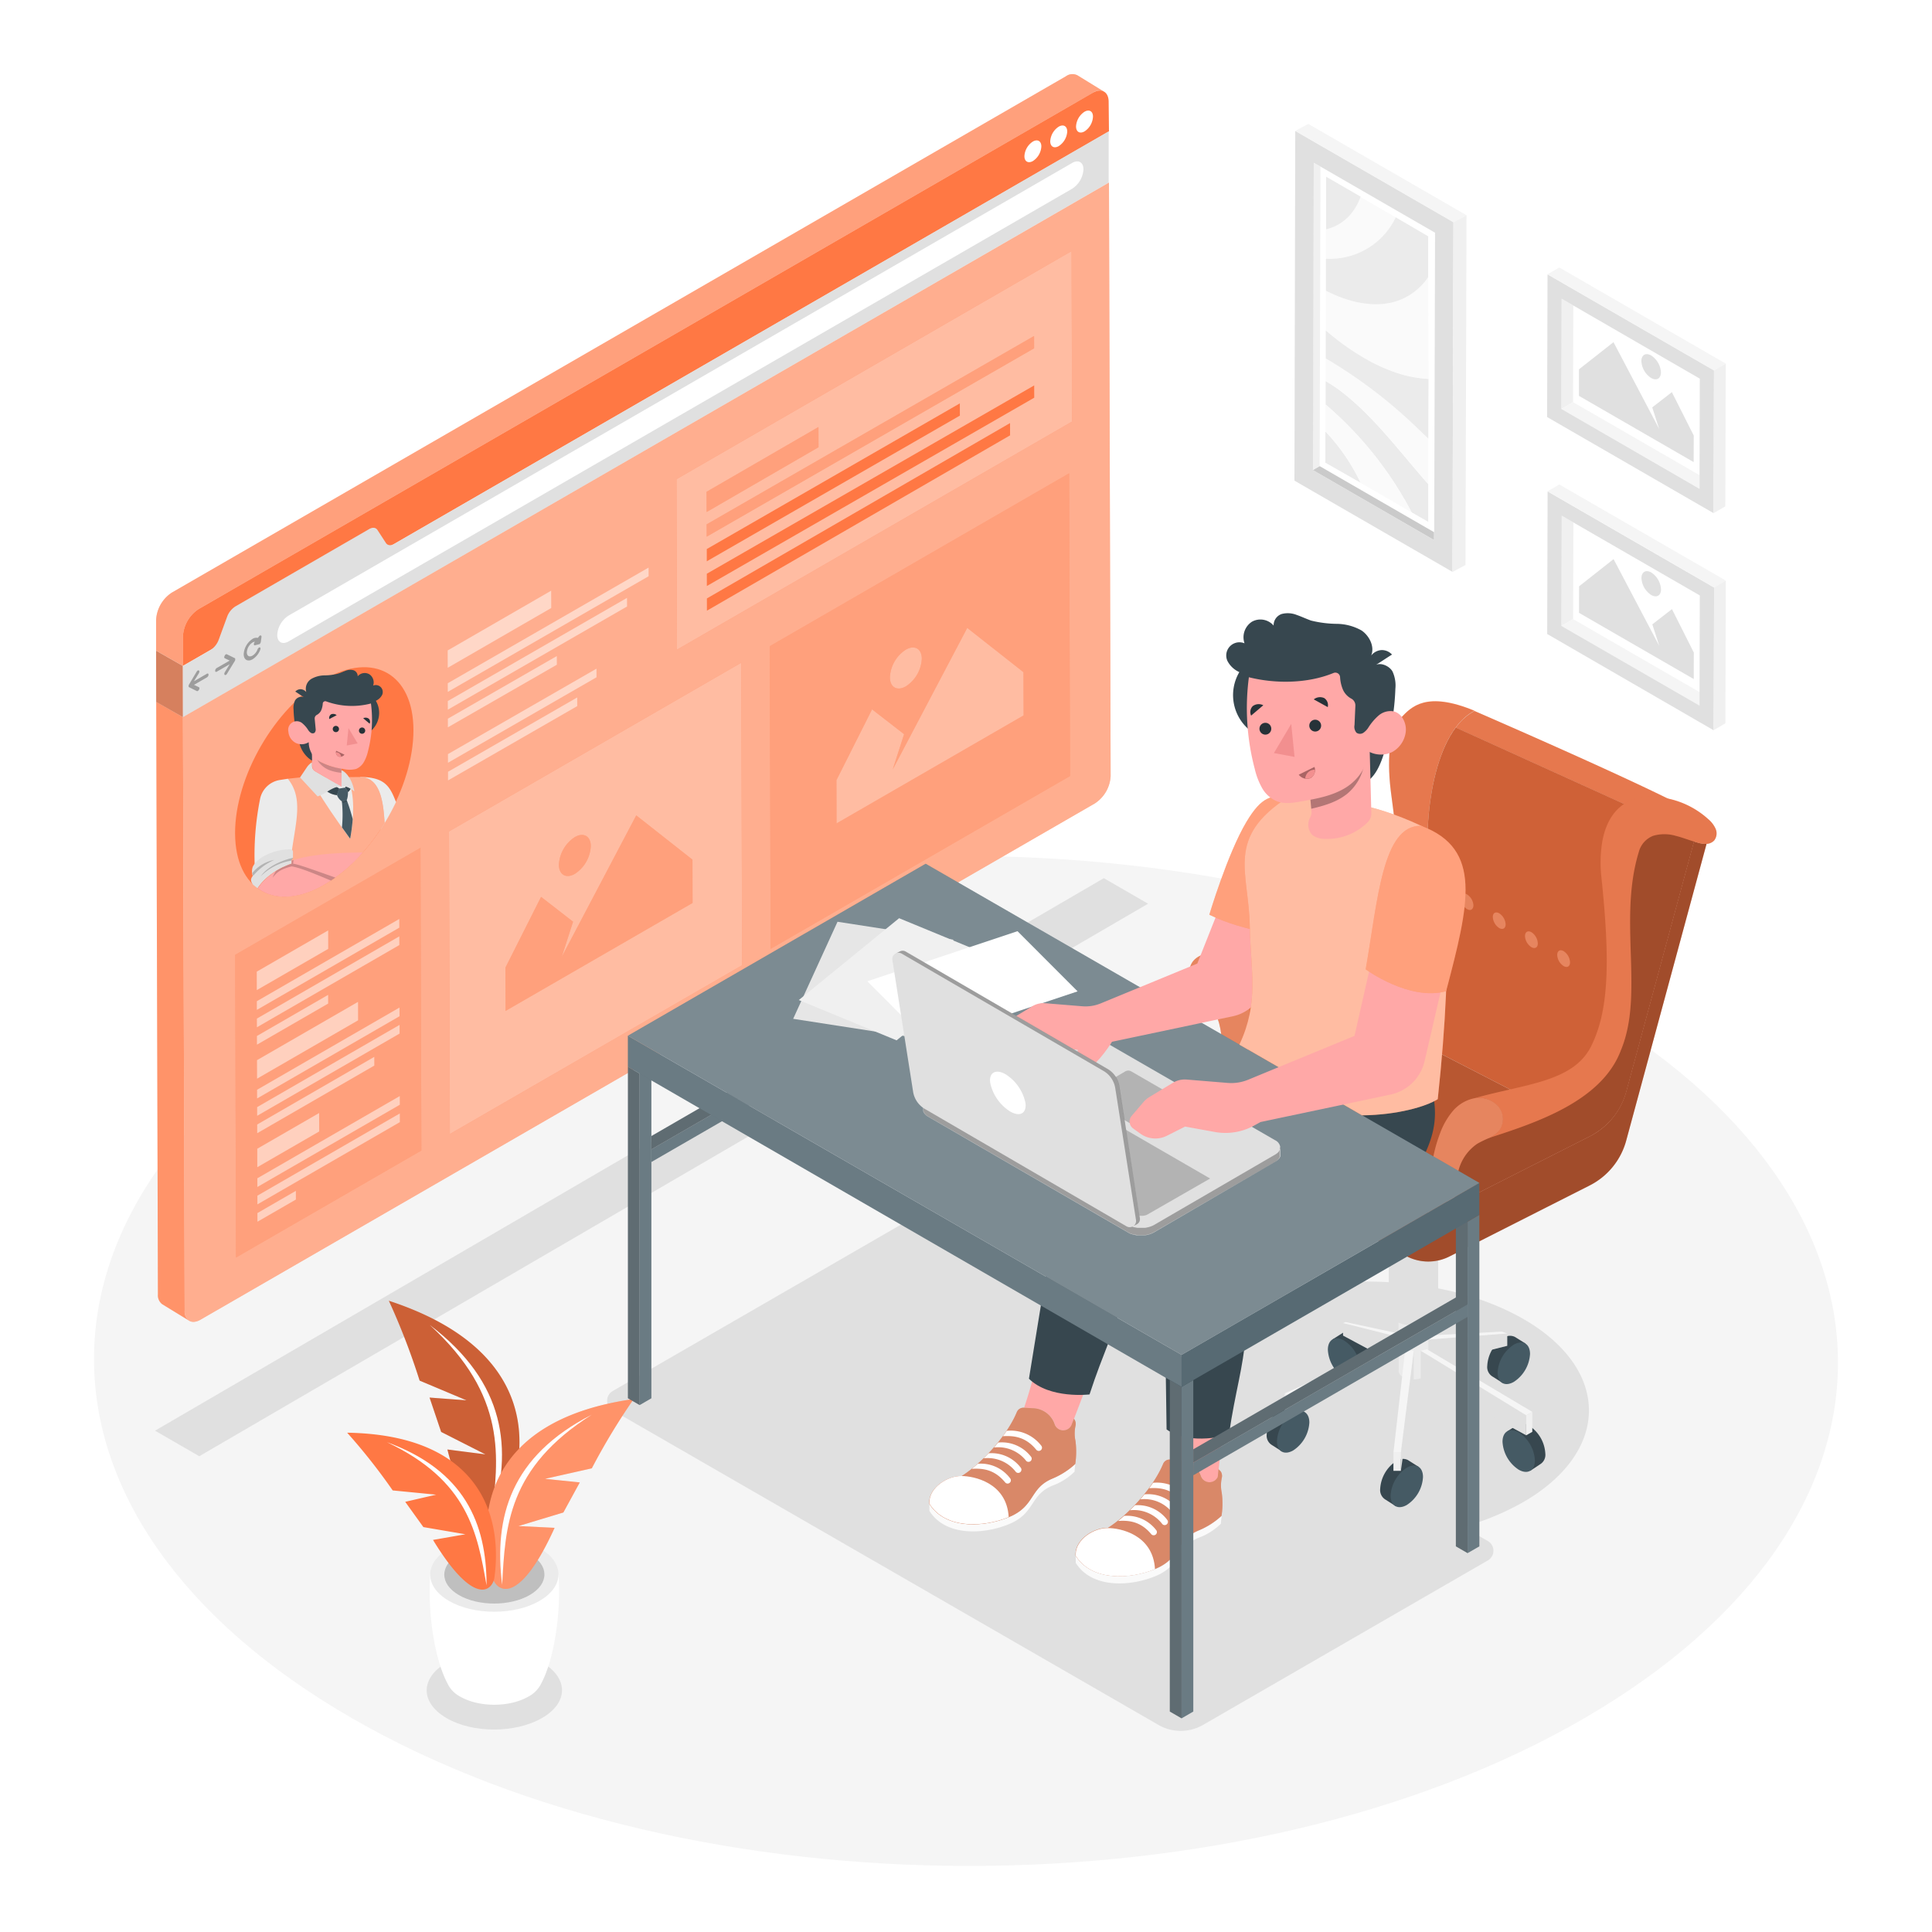 <svg class="animated" id="freepik_stories-online-page" xmlns="http://www.w3.org/2000/svg" viewBox="0 0 500 500" version="1.1" xmlns:xlink="http://www.w3.org/1999/xlink" xmlns:svgjs="http://svgjs.com/svgjs"><style>svg#freepik_stories-online-page:not(.animated) .animable {opacity: 0;}svg#freepik_stories-online-page.animated #freepik--Screen--inject-69 {animation: 3s Infinite  linear floating;animation-delay: 0s;}            @keyframes floating {                0% {                    opacity: 1;                    transform: translateY(0px);                }                50% {                    transform: translateY(-10px);                }                100% {                    opacity: 1;                    transform: translateY(0px);                }            }        </style><g id="freepik--Floor--inject-69" class="animable" style="transform-origin: 250px 352.217px;"><path d="M409,259.78c-88.41-51-231.28-51-319.12,0S2.55,393.58,91,444.62s231.28,51.05,319.12,0S497.45,310.82,409,259.78Z" style="fill: rgb(245, 245, 245); transform-origin: 250px 352.217px;" id="elnwbgkuyffp" class="animable"></path></g><g id="freepik--Shadows--inject-69" class="animable" style="transform-origin: 225.666px 337.611px;"><path d="M115.6,430.28c6.86-4,17.94-4,24.76,0s6.78,10.38-.08,14.34-17.94,4-24.76,0S108.74,434.24,115.6,430.28Z" style="fill: rgb(224, 224, 224); transform-origin: 127.94px 437.443px;" id="ellqx0ejx4m7" class="animable"></path><path d="M158.57,360,238,314.14l63.44,36.53a41.66,41.66,0,0,1,11.32-9.21c22.62-13.06,59.19-13.06,81.67,0s22.36,34.25-.26,47.31a68.39,68.39,0,0,1-15.48,6.39l6.37,3.67a2.89,2.89,0,0,1,0,5l-73.72,42.58a11.55,11.55,0,0,1-11.53,0L158.57,365A2.88,2.88,0,0,1,158.57,360Z" style="fill: rgb(224, 224, 224); transform-origin: 284.166px 381.046px;" id="eljbnum583jg" class="animable"></path><polygon points="297.12 233.88 51.57 376.87 40.12 370.26 285.67 227.27 297.12 233.88" style="fill: rgb(224, 224, 224); transform-origin: 168.62px 302.07px;" id="elr6zye7rk5yn" class="animable"></polygon></g><g id="freepik--Plant--inject-69" class="animable" style="transform-origin: 126.92px 388.913px;"><path d="M111.33,407.5l16.61.48,16.61-.48c.71,11.21-1.48,22.64-4.5,28.22h0a7.56,7.56,0,0,1-3.29,3.35c-4.9,2.82-12.81,2.82-17.68,0a7.35,7.35,0,0,1-3.29-3.44C112.79,430,110.62,418.66,111.33,407.5Z" style="fill: rgb(255, 255, 255); transform-origin: 127.94px 424.342px;" id="elwa6h4kjkw0a" class="animable"></path><path d="M116.24,400.7c-6.51,3.75-6.54,9.84-.08,13.6s17,3.76,23.48,0,6.54-9.85.08-13.6S122.74,396.94,116.24,400.7Z" style="fill: rgb(235, 235, 235); transform-origin: 127.934px 407.502px;" id="elv0hnedyxsir" class="animable"></path><path d="M118.81,402.19c-5.08,2.93-5.1,7.68-.06,10.61s13.24,2.93,18.32,0,5.1-7.68.06-10.61S123.88,399.26,118.81,402.19Z" style="fill: rgb(224, 224, 224); transform-origin: 127.94px 407.495px;" id="elffxah6jjb6" class="animable"></path><g id="elivqdmle38j"><g style="opacity: 0.15; transform-origin: 127.94px 407.495px;" class="animable"><path d="M118.81,402.19c-5.08,2.93-5.1,7.68-.06,10.61s13.24,2.93,18.32,0,5.1-7.68.06-10.61S123.88,399.26,118.81,402.19Z" id="el2jfmna9ul9u" class="animable" style="transform-origin: 127.94px 407.495px;"></path></g></g><path d="M100.64,336.64c37.42,12.25,37.76,37.29,29.32,55.11-2.13,3.61-8.56,5.55-14.17-16.62l9.83,1.26-11.45-5.81-3-8.89,9.55.71-12.12-5.1A180.19,180.19,0,0,0,100.64,336.64Z" style="fill: rgb(255, 120, 68); transform-origin: 117.539px 365.306px;" id="elhwxo3qoqo6l" class="animable"></path><g id="eltk7jqgjzo4"><path d="M100.64,336.64c37.42,12.25,37.76,37.29,29.32,55.11-2.13,3.61-8.56,5.55-14.17-16.62l9.83,1.26-11.45-5.81-3-8.89,9.55.71-12.12-5.1A180.19,180.19,0,0,0,100.64,336.64Z" style="opacity: 0.2; transform-origin: 117.539px 365.306px;" class="animable"></path></g><path d="M111.22,342.9c19.74,15,21.52,32.15,15.94,50.07C129.13,377.19,131.27,361.23,111.22,342.9Z" style="fill: rgb(255, 255, 255); transform-origin: 120.566px 367.935px;" id="elcfyi6nzlwuo" class="animable"></path><path d="M164,362.07c-36.89,5.19-41.36,28.45-36.47,46.46,1.38,3.71,7.06,6.59,16-13.13l-9.36-.46,11.63-3.51,4.25-7.78-9-.93L153.16,380A168.79,168.79,0,0,1,164,362.07Z" style="fill: rgb(255, 120, 68); transform-origin: 144.951px 386.638px;" id="eln0wenr0981" class="animable"></path><g id="eldnrkjrnwlp5"><path d="M164,362.07c-36.89,5.19-41.36,28.45-36.47,46.46,1.38,3.71,7.06,6.59,16-13.13l-9.36-.46,11.63-3.51,4.25-7.78-9-.93L153.16,380A168.79,168.79,0,0,1,164,362.07Z" style="fill: rgb(255, 255, 255); opacity: 0.2; transform-origin: 144.951px 386.638px;" class="animable"></path></g><path d="M153.12,366.14c-20.86,10.67-25.38,26.37-23.16,44C130.74,395.1,131.41,379.88,153.12,366.14Z" style="fill: rgb(255, 255, 255); transform-origin: 141.284px 388.14px;" id="elumq3wmbjrqm" class="animable"></path><path d="M89.84,370.78c33.83.56,40.47,21,38.07,37.8-.83,3.5-5.62,6.73-15.85-10.05l8.38-1.46-10.87-1.86-4.7-6.54,8-1.85-11.24-1.1A154.48,154.48,0,0,0,89.84,370.78Z" style="fill: rgb(255, 120, 68); transform-origin: 109.096px 391.084px;" id="el1vz1at5oy4v" class="animable"></path><path d="M100.12,373.23c20,7.29,25.82,20.93,25.8,37.06C123.53,396.83,121.23,383.19,100.12,373.23Z" style="fill: rgb(255, 255, 255); transform-origin: 113.02px 391.76px;" id="elccyfb2xgkna" class="animable"></path></g><g id="freepik--Pictures--inject-69" class="animable" style="transform-origin: 390.82px 110.53px;"><polygon points="407.17 79.05 439.91 97.95 439.84 122.97 407.1 104.07 407.17 79.05" style="fill: none; transform-origin: 423.505px 101.01px;" id="elbu59x6u9o14" class="animable"></polygon><polygon points="407.17 79.05 407.1 104.07 404.07 105.83 404.15 77.31 407.17 79.05" style="fill: rgb(240, 240, 240); transform-origin: 405.62px 91.57px;" id="els3sm4eozssi" class="animable"></polygon><polygon points="439.84 122.97 439.83 126.48 404.07 105.83 407.1 104.07 439.84 122.97" style="fill: rgb(245, 245, 245); transform-origin: 421.955px 115.275px;" id="eldvv01shbno" class="animable"></polygon><path d="M400.39,107.93l43.09,24.88.1-36.95L400.5,71Zm3.68-2.1.08-28.52,3,1.74L439.91,98l-.07,25v3.51Z" style="fill: rgb(224, 224, 224); transform-origin: 421.985px 101.905px;" id="el826d2xssw8e" class="animable"></path><polygon points="400.5 70.99 403.53 69.22 446.62 94.1 443.58 95.86 400.5 70.99" style="fill: rgb(245, 245, 245); transform-origin: 423.56px 82.54px;" id="elpycnjnf0zse" class="animable"></polygon><polygon points="446.62 94.1 446.51 131.04 443.48 132.81 443.58 95.86 446.62 94.1" style="fill: rgb(240, 240, 240); transform-origin: 445.05px 113.455px;" id="el02d2yexyk16b" class="animable"></polygon><polygon points="407.19 135.2 439.93 154.1 439.86 179.12 407.12 160.22 407.19 135.2" style="fill: none; transform-origin: 423.525px 157.16px;" id="elytfk8mju71o" class="animable"></polygon><polygon points="407.19 135.2 407.12 160.22 404.09 161.99 404.17 133.46 407.19 135.2" style="fill: rgb(240, 240, 240); transform-origin: 405.64px 147.725px;" id="eld9ar7oz51vf" class="animable"></polygon><polygon points="439.86 179.12 439.85 182.63 404.09 161.99 407.12 160.22 439.86 179.12" style="fill: rgb(245, 245, 245); transform-origin: 421.975px 171.425px;" id="el3ozg4lkprod" class="animable"></polygon><path d="M400.41,164.08,443.5,189l.11-36.94-43.09-24.88Zm3.68-2.09.08-28.53,3,1.74,32.74,18.9-.07,25v3.51Z" style="fill: rgb(224, 224, 224); transform-origin: 422.01px 158.09px;" id="elk8zqy63uw9f" class="animable"></path><polygon points="400.52 127.14 403.55 125.38 446.64 150.25 443.61 152.02 400.52 127.14" style="fill: rgb(245, 245, 245); transform-origin: 423.58px 138.7px;" id="elw3unfh25ox" class="animable"></polygon><polygon points="446.64 150.25 446.53 187.19 443.5 188.96 443.61 152.02 446.64 150.25" style="fill: rgb(240, 240, 240); transform-origin: 445.07px 169.605px;" id="elryjd0qi6m4m" class="animable"></polygon><path d="M356.59,94.48h0l-1.18-.57h0Z" style="fill: none; transform-origin: 356px 94.195px;" id="elsgx5uotwkvi" class="animable"></path><path d="M357,94.69h0l-.43-.21h0Z" style="fill: none; transform-origin: 356.785px 94.585px;" id="el7ejpv3xh89v" class="animable"></path><polygon points="343.24 45.73 352.19 50.9 361.29 56.15 352.19 50.9 343.24 45.73" style="fill: none; transform-origin: 352.265px 50.94px;" id="elzcsz3kxaxbc" class="animable"></polygon><polygon points="343.15 75.24 343.18 66.94 343.2 59.35 343.18 66.94 343.15 75.24" style="fill: none; transform-origin: 343.175px 67.295px;" id="elh8fh8p942u" class="animable"></polygon><path d="M355.41,93.91l-.24-.12.24.12Z" style="fill: none; transform-origin: 355.29px 93.85px;" id="el4zk7zwsbjzk" class="animable"></path><polygon points="343.05 111.65 343.07 104.71 343.09 98.63 343.07 104.71 343.05 111.65" style="fill: none; transform-origin: 343.07px 105.14px;" id="elfs0lio5hjjt" class="animable"></polygon><path d="M360.49,96.12c-1.15-.41-2.31-.89-3.47-1.43h0C358.18,95.23,359.34,95.71,360.49,96.12Z" style="fill: none; transform-origin: 358.755px 95.405px;" id="el95j2aoyzo6e" class="animable"></path><polygon points="369.82 71.36 369.75 98.04 369.7 113.5 369.75 98.04 369.82 71.36" style="fill: none; transform-origin: 369.76px 92.43px;" id="el1ol2lsfoawj" class="animable"></polygon><path d="M343.07,104.71l0-6.08.27.16.51.3c4.49,2.71,9,7,13.19,11.57.69.76,1.38,1.54,2.06,2.31,3.53,4,7,8.34,10.55,12.35l0,9.82-4.28-2.47A94.1,94.1,0,0,0,343.07,104.71Z" style="fill: rgb(235, 235, 235); transform-origin: 356.36px 116.885px;" id="ele6rnfugel4" class="animable"></path><path d="M343,119.77l0-8.12A51.42,51.42,0,0,1,352.16,125Z" style="fill: rgb(235, 235, 235); transform-origin: 347.58px 118.325px;" id="elw7p9h5xmsc" class="animable"></path><path d="M352.16,125a51.42,51.42,0,0,0-9.11-13.39l0-6.94a94.1,94.1,0,0,1,22.29,28L352.16,125Z" style="fill: rgb(250, 250, 250); transform-origin: 354.195px 118.67px;" id="el1qjpc5wolgy" class="animable"></path><path d="M357,94.69h0" style="fill: none; stroke: gray; stroke-linecap: round; stroke-linejoin: round; stroke-width: 0px; transform-origin: 357px 94.69px;" id="elj8tpecd6j0j" class="animable"></path><path d="M356.59,94.48h0" style="fill: none; stroke: gray; stroke-linecap: round; stroke-linejoin: round; stroke-width: 0px; transform-origin: 356.59px 94.48px;" id="el02zwvusf7cz9" class="animable"></path><path d="M361.11,96.34l-.62-.22c-1.15-.41-2.31-.89-3.47-1.43l-.43-.21-1.18-.57c-.68-.35-1.35-.71-2-1.09.68.38,1.35.74,2,1.09l-.24-.12c-.6-.31-1.2-.63-1.79-1L353,92.6l-.31-.18a65.45,65.45,0,0,1-9.16-6.57l-.4-.34,0-10.27c6.52,3.34,12.93,4.37,18.1,2.76a15.87,15.87,0,0,0,8.57-6.64L369.75,98A31.6,31.6,0,0,1,361.11,96.34Z" style="fill: rgb(250, 250, 250); transform-origin: 356.465px 84.68px;" id="elxwc4w9e2yb9" class="animable"></path><path d="M357.06,110.66c-4.2-4.6-8.7-8.86-13.19-11.57l-.51-.3-.27-.16V92.75a127.27,127.27,0,0,1,24,18.27c.87.83,1.73,1.67,2.6,2.48l0,11.82c-3.56-4-7-8.3-10.55-12.35C358.44,112.2,357.75,111.42,357.06,110.66Z" style="fill: rgb(250, 250, 250); transform-origin: 356.39px 109.035px;" id="elxu6y2gdntx9" class="animable"></path><path d="M343.1,92.75l0-7.24.4.34a65.45,65.45,0,0,0,9.16,6.57l.31.18.39.22c.59.34,1.19.66,1.79,1l.24.12.17.08h0l-.17-.08,1.18.57.43.21c1.16.54,2.32,1,3.47,1.43l-.65-.24.65.24.62.22a31.6,31.6,0,0,0,8.64,1.7l-.05,15.46c-.87-.81-1.73-1.65-2.6-2.48A127.27,127.27,0,0,0,343.1,92.75Z" style="fill: rgb(235, 235, 235); transform-origin: 356.415px 99.52px;" id="el7hdc6r5qhio" class="animable"></path><path d="M343.18,66.94l0-7.59c4.11-1,7.31-4,9-8.45l9.1,5.25A18.8,18.8,0,0,1,343.18,66.94Z" style="fill: rgb(250, 250, 250); transform-origin: 352.23px 58.935px;" id="elmjdxi8ynrm" class="animable"></path><path d="M361.25,78c-5.17,1.61-11.58.58-18.1-2.76l0-8.3a18.8,18.8,0,0,0,18.11-10.79l8.56,5,0,10.26A15.87,15.87,0,0,1,361.25,78Z" style="fill: rgb(235, 235, 235); transform-origin: 356.485px 67.448px;" id="elrkgnrvzz8v" class="animable"></path><path d="M341.52,120.63l29.62,17.1.22-77.48-29.62-17.1Zm23.84,12L352.16,125h0L343,119.77l0-8.12,0-6.94,0-6.08V92.75l0-7.24,0-10.27,0-8.3,0-7.59,0-13.62,8.95,5.17,9.1,5.25,8.56,5,0,10.26L369.75,98l-.05,15.46,0,11.82,0,9.82Z" style="fill: rgb(255, 255, 255); transform-origin: 356.44px 90.44px;" id="elsy386n4p2dh" class="animable"></path><path d="M355.6,94h0" style="fill: none; stroke: gray; stroke-linecap: round; stroke-linejoin: round; stroke-width: 0px; transform-origin: 355.6px 94px;" id="elnwozffsdyc" class="animable"></path><path d="M355.58,94l-.17-.08" style="fill: none; stroke: gray; stroke-linecap: round; stroke-linejoin: round; stroke-width: 0px; transform-origin: 355.495px 93.96px;" id="eljokqqan3vap" class="animable"></path><path d="M353.38,92.82c.68.38,1.35.74,2,1.09" style="fill: none; stroke: gray; stroke-linecap: round; stroke-linejoin: round; stroke-width: 0px; transform-origin: 354.38px 93.365px;" id="eljbkgnw9ymqh" class="animable"></path><line x1="355.41" y1="93.91" x2="355.41" y2="93.91" style="fill: none; stroke: gray; stroke-linecap: round; stroke-linejoin: round; stroke-width: 0px; transform-origin: 355.41px 93.91px;" id="elsdcsi3nbhfp" class="animable"></line><path d="M360.49,96.12l-.65-.24" style="fill: none; stroke: gray; stroke-linecap: round; stroke-linejoin: round; stroke-width: 0px; transform-origin: 360.165px 96px;" id="el1zmd5hp5ks9" class="animable"></path><path d="M343.2,59.35l0-13.62,8.95,5.17C350.51,55.39,347.31,58.38,343.2,59.35Z" style="fill: rgb(235, 235, 235); transform-origin: 347.675px 52.54px;" id="elxvhl7cxsjh" class="animable"></path><polygon points="341.52 120.63 371.14 137.73 371.13 139.78 339.74 121.66 341.52 120.63" style="fill: rgb(202, 202, 202); transform-origin: 355.44px 130.205px;" id="elapxm2ithe1q" class="animable"></polygon><polygon points="341.74 43.15 341.52 120.63 339.74 121.66 339.97 42.13 341.74 43.15" style="fill: rgb(240, 240, 240); transform-origin: 340.74px 81.895px;" id="el36wa2wso60y" class="animable"></polygon><path d="M335,124.39,375.9,148l.25-90.51L335.21,33.88Zm4.79-2.73L340,42.13l1.77,1,29.62,17.1-.22,77.48v2.06Z" style="fill: rgb(224, 224, 224); transform-origin: 355.575px 90.94px;" id="elsukzg08gcw" class="animable"></path><polygon points="335.21 33.88 338.58 32.06 379.53 55.7 376.15 57.52 335.21 33.88" style="fill: rgb(245, 245, 245); transform-origin: 357.37px 44.79px;" id="el5jq758abt6l" class="animable"></polygon><polygon points="379.53 55.7 379.27 146.22 375.9 148.03 376.15 57.52 379.53 55.7" style="fill: rgb(240, 240, 240); transform-origin: 377.715px 101.865px;" id="el92fh31tic1" class="animable"></polygon><polygon points="417.57 88.55 408.64 95.58 408.63 102.45 438.32 119.59 438.34 112.72 432.68 101.49 427.6 105.43 429.39 111.01 426.79 106.06 417.57 88.55" style="fill: rgb(224, 224, 224); transform-origin: 423.485px 104.07px;" id="el925cdd3089" class="animable"></polygon><path d="M427.33,92c-1.4-.8-2.54-.16-2.54,1.45a5.54,5.54,0,0,0,2.52,4.37c1.4.81,2.53.16,2.54-1.45A5.61,5.61,0,0,0,427.33,92Z" style="fill: rgb(224, 224, 224); transform-origin: 427.32px 94.912px;" id="el3jwmzfyitnd" class="animable"></path><polygon points="417.59 144.7 408.67 151.73 408.65 158.6 438.34 175.74 438.36 168.88 432.7 157.64 427.62 161.58 429.42 167.16 426.81 162.21 417.59 144.7" style="fill: rgb(224, 224, 224); transform-origin: 423.505px 160.22px;" id="el8ykisfsf2fn" class="animable"></polygon><path d="M427.35,148.16c-1.4-.8-2.54-.15-2.54,1.45a5.54,5.54,0,0,0,2.52,4.37c1.4.81,2.54.16,2.54-1.45A5.58,5.58,0,0,0,427.35,148.16Z" style="fill: rgb(224, 224, 224); transform-origin: 427.34px 151.073px;" id="el6enfyi2cjsn" class="animable"></path></g><g id="freepik--Screen--inject-69" class="animable animator-active" style="transform-origin: 163.915px 180.639px;"><polygon points="47.35 185.61 47.31 172.35 40.4 168.41 40.43 181.37 40.43 181.37 40.43 181.66 47.35 185.61 47.35 185.61" style="fill: rgb(255, 120, 68); transform-origin: 43.875px 177.01px;" id="elhkbwdr8jxps" class="animable"></polygon><path d="M47.79,339.19l-.44-153.58-6.92-4L40.87,335A2.87,2.87,0,0,0,42,337.54h0l0,0,0,0,6.82,4.17A2.91,2.91,0,0,1,47.79,339.19Z" style="fill: rgb(255, 120, 68); transform-origin: 44.625px 261.66px;" id="el53cgakiudu" class="animable"></path><g id="elve9715y184"><path d="M47.79,339.19l-.44-153.58-6.92-4L40.87,335A2.87,2.87,0,0,0,42,337.54h0l0,0,0,0,6.82,4.17A2.91,2.91,0,0,1,47.79,339.19Z" style="fill: rgb(255, 255, 255); opacity: 0.2; transform-origin: 44.625px 261.66px;" class="animable"></path></g><path d="M51.89,341.53a4.29,4.29,0,0,1-.79.37A4.62,4.62,0,0,0,51.89,341.53Z" style="fill: rgb(69, 90, 100); transform-origin: 51.495px 341.715px;" id="ele4qkk7948p" class="animable"></path><path d="M50.54,342l-.17,0Z" style="fill: rgb(69, 90, 100); transform-origin: 50.455px 342px;" id="elifieim3vmi" class="animable"></path><path d="M49.12,341.88h0l0,0Z" style="fill: rgb(69, 90, 100); transform-origin: 49.12px 341.88px;" id="el5yphls2izmk" class="animable"></path><path d="M47.34,172.33l0-7.64a9,9,0,0,1,4.08-7.08L282.82,24a2.89,2.89,0,0,1,2.86-.3l-6.83-4.2h0a2.84,2.84,0,0,0-3,.25L44.48,153.36a9,9,0,0,0-4.08,7.08l0,7.64h0l0,0v.3l6.91,3.94Z" style="fill: rgb(255, 120, 68); transform-origin: 163.04px 95.757px;" id="elkb6h8bix3q" class="animable"></path><g id="elue5vn9jpngh"><path d="M47.34,172.33l0-7.64a9,9,0,0,1,4.08-7.08L282.82,24a2.89,2.89,0,0,1,2.86-.3l-6.83-4.2h0a2.84,2.84,0,0,0-3,.25L44.48,153.36a9,9,0,0,0-4.08,7.08l0,7.64h0l0,0v.3l6.91,3.94Z" style="fill: rgb(255, 255, 255); opacity: 0.3; transform-origin: 163.04px 95.757px;" class="animable"></path></g><g id="eltftbhamnioq"><polygon points="47.35 185.61 47.31 172.35 40.4 168.41 40.43 181.37 40.43 181.37 40.43 181.66 47.35 185.61 47.35 185.61" style="opacity: 0.2; transform-origin: 43.875px 177.01px;" class="animable"></polygon></g><g id="elv2zyu6zwk7a"><polygon points="47.35 185.61 47.31 172.35 40.4 168.41 40.43 181.37 40.43 181.37 40.43 181.66 47.35 185.61 47.35 185.61" style="fill: rgb(255, 255, 255); opacity: 0.2; transform-origin: 43.875px 177.01px;" class="animable"></polygon></g><path d="M282.82,24c2.25-1.3,4.1-.25,4.1,2.35L287,34,47.34,172.33l0-7.64a9,9,0,0,1,4.08-7.08Z" style="fill: rgb(255, 120, 68); transform-origin: 167.17px 97.886px;" id="elqfhqyubv6tr" class="animable"></path><path d="M267.3,36.64c1.21-.7,2.2-.14,2.2,1.25a4.79,4.79,0,0,1-2.18,3.78c-1.21.7-2.2.14-2.2-1.25A4.79,4.79,0,0,1,267.3,36.64Z" style="fill: rgb(255, 255, 255); transform-origin: 267.31px 39.155px;" id="elo12q9jw877" class="animable"></path><path d="M274,32.78c1.21-.7,2.19-.14,2.2,1.25A4.83,4.83,0,0,1,274,37.81c-1.21.7-2.19.14-2.2-1.25A4.83,4.83,0,0,1,274,32.78Z" style="fill: rgb(255, 255, 255); transform-origin: 274px 35.295px;" id="elaact10tstpf" class="animable"></path><path d="M280.67,28.92c1.21-.7,2.19-.14,2.19,1.25A4.81,4.81,0,0,1,280.68,34c-1.21.7-2.19.14-2.2-1.26A4.83,4.83,0,0,1,280.67,28.92Z" style="fill: rgb(255, 255, 255); transform-origin: 280.67px 31.46px;" id="elw8bk2v9ehfb" class="animable"></path><path d="M95.53,136.93c.9-.52,1.73-.43,2.16.24l2.18,3.34c.43.67,1.26.77,2.16.25L286.92,34l0,13.28L47.35,185.63l0-13.28,7.1-4.1a5.41,5.41,0,0,0,2.17-2.74l2.14-5.84a5.36,5.36,0,0,1,2.16-2.73Z" style="fill: rgb(224, 224, 224); transform-origin: 167.135px 109.815px;" id="elvb663w1da8" class="animable"></path><path d="M287,47.27l.43,153.58a9,9,0,0,1-4.08,7.07L51.89,341.53c-2.26,1.31-4.1.25-4.1-2.34l-.44-153.58Z" style="fill: rgb(255, 120, 68); transform-origin: 167.39px 194.681px;" id="eldav5nemcc1d" class="animable"></path><g id="elrd8tt9ntewh"><g style="opacity: 0.4; transform-origin: 167.39px 194.681px;" class="animable"><path d="M287,47.27l.43,153.58a9,9,0,0,1-4.08,7.07L51.89,341.53c-2.26,1.31-4.1.25-4.1-2.34l-.44-153.58Z" style="fill: rgb(255, 255, 255); transform-origin: 167.39px 194.681px;" id="elr4l76hlx2th" class="animable"></path></g></g><path d="M277.48,42.17c1.61-.93,2.91-.19,2.92,1.66a6.41,6.41,0,0,1-2.9,5L74.68,166c-1.61.93-2.92.18-2.93-1.67a6.42,6.42,0,0,1,2.91-5Z" style="fill: rgb(255, 255, 255); transform-origin: 176.075px 104.084px;" id="elntxb6qu1mdk" class="animable"></path><path d="M51.18,173.53a.28.28,0,0,1,.3,0c.16.1.14.41,0,.68l-1.28,2.09,3.36-1.94c.23-.13.41,0,.41.23a.87.87,0,0,1-.41.71l-3.35,1.94,1.28.61c.17.08.18.37,0,.65a.83.83,0,0,1-.31.33.32.32,0,0,1-.28,0l-2-1-.09-.08v0l0-.17,0-.21v0l.08-.17,2-3.36A.87.87,0,0,1,51.18,173.53Z" style="fill: rgb(224, 224, 224); transform-origin: 51.39px 176.174px;" id="elb8v414v0wlv" class="animable"></path><path d="M58.45,169.34a.29.29,0,0,1,.28,0l2.06,1,.08.09h0l0,.17,0,.2,0,.05-.07.16-2.06,3.37a.75.75,0,0,1-.28.28.28.28,0,0,1-.29,0c-.16-.1-.15-.4,0-.68l1.27-2.08-3.36,1.94c-.22.12-.4,0-.4-.24a.89.89,0,0,1,.4-.71l3.36-1.93-1.28-.61c-.17-.09-.18-.38,0-.66A.78.78,0,0,1,58.45,169.34Z" style="fill: rgb(224, 224, 224); transform-origin: 58.275px 172.002px;" id="elp2qj0t48zr7" class="animable"></path><path d="M65.35,165.35a1.84,1.84,0,0,1,1.39-.26l.31-.4a.73.73,0,0,1,.22-.21.36.36,0,0,1,.22,0c.14,0,.21.17.18.37l-.17,1.26a.85.85,0,0,1-.18.43.69.69,0,0,1-.22.2l-.1,0L66,167a.23.23,0,0,1-.3-.21.79.79,0,0,1,.18-.57l.1-.13a1.37,1.37,0,0,0-.63.19,3.27,3.27,0,0,0-1.47,2.55c0,.94.67,1.31,1.48.84a3.24,3.24,0,0,0,1.3-1.62.86.86,0,0,1,.35-.45.31.31,0,0,1,.2-.05c.2,0,.27.25.16.55a5,5,0,0,1-2,2.52c-1.26.72-2.3.14-2.3-1.32A5.08,5.08,0,0,1,65.35,165.35Z" style="fill: rgb(224, 224, 224); transform-origin: 65.373px 167.696px;" id="elpxd6s6fwlgg" class="animable"></path><g id="elsb5do7b9i9o"><g style="opacity: 0.3; transform-origin: 51.39px 176.174px;" class="animable"><path d="M51.18,173.53a.28.28,0,0,1,.3,0c.16.1.14.41,0,.68l-1.28,2.09,3.36-1.94c.23-.13.41,0,.41.23a.87.87,0,0,1-.41.71l-3.35,1.94,1.28.61c.17.08.18.37,0,.65a.83.83,0,0,1-.31.33.32.32,0,0,1-.28,0l-2-1-.09-.08v0l0-.17,0-.21v0l.08-.17,2-3.36A.87.87,0,0,1,51.18,173.53Z" id="eld9zlxdtbzhh" class="animable" style="transform-origin: 51.39px 176.174px;"></path></g></g><g id="eluorz56xqpn"><g style="opacity: 0.3; transform-origin: 58.275px 172.002px;" class="animable"><path d="M58.45,169.34a.29.29,0,0,1,.28,0l2.06,1,.08.09h0l0,.17,0,.2,0,.05-.07.16-2.06,3.37a.75.75,0,0,1-.28.28.28.28,0,0,1-.29,0c-.16-.1-.15-.4,0-.68l1.27-2.08-3.36,1.94c-.22.12-.4,0-.4-.24a.89.89,0,0,1,.4-.71l3.36-1.93-1.28-.61c-.17-.09-.18-.38,0-.66A.78.78,0,0,1,58.45,169.34Z" id="el2gv6m5huvom" class="animable" style="transform-origin: 58.275px 172.002px;"></path></g></g><g id="elubgzno7m0m"><g style="opacity: 0.3; transform-origin: 65.373px 167.696px;" class="animable"><path d="M65.35,165.35a1.84,1.84,0,0,1,1.39-.26l.31-.4a.73.73,0,0,1,.22-.21.36.36,0,0,1,.22,0c.14,0,.21.17.18.37l-.17,1.26a.85.85,0,0,1-.18.43.69.69,0,0,1-.22.2l-.1,0L66,167a.23.23,0,0,1-.3-.21.79.79,0,0,1,.18-.57l.1-.13a1.37,1.37,0,0,0-.63.19,3.27,3.27,0,0,0-1.47,2.55c0,.94.67,1.31,1.48.84a3.24,3.24,0,0,0,1.3-1.62.86.86,0,0,1,.35-.45.31.31,0,0,1,.2-.05c.2,0,.27.25.16.55a5,5,0,0,1-2,2.52c-1.26.72-2.3.14-2.3-1.32A5.08,5.08,0,0,1,65.35,165.35Z" id="elocdrbdzjsof" class="animable" style="transform-origin: 65.373px 167.696px;"></path></g></g><polygon points="191.84 171.5 192.06 249.82 116.42 293.49 116.2 215.16 191.84 171.5" style="fill: rgb(255, 120, 68); transform-origin: 154.13px 232.495px;" id="elzchbiu47he" class="animable"></polygon><polygon points="277.33 64.97 277.45 109.11 175.2 168.14 175.07 124.01 277.33 64.97" style="fill: rgb(255, 120, 68); transform-origin: 226.26px 116.555px;" id="el8n6btlswyrb" class="animable"></polygon><g id="elgg0ksyf7dj"><g style="opacity: 0.5; transform-origin: 154.13px 232.495px;" class="animable"><polygon points="191.84 171.5 192.06 249.82 116.42 293.49 116.2 215.16 191.84 171.5" style="fill: rgb(255, 255, 255); transform-origin: 154.13px 232.495px;" id="elb13n9dj0qn4" class="animable"></polygon></g></g><g id="elri4ghiscavh"><g style="opacity: 0.5; transform-origin: 226.26px 116.555px;" class="animable"><polygon points="277.33 64.97 277.45 109.11 175.2 168.14 175.07 124.01 277.33 64.97" style="fill: rgb(255, 255, 255); transform-origin: 226.26px 116.555px;" id="elo0tjkabj76e" class="animable"></polygon></g></g><polygon points="108.82 219.42 109.05 297.75 61.08 325.44 60.86 247.12 108.82 219.42" style="fill: rgb(255, 120, 68); transform-origin: 84.955px 272.43px;" id="elbc5a1lzna6n" class="animable"></polygon><polygon points="276.69 122.5 276.92 200.83 199.44 245.56 199.22 167.24 276.69 122.5" style="fill: rgb(255, 120, 68); transform-origin: 238.07px 184.03px;" id="el1jkvtx2qsrs" class="animable"></polygon><g id="ella8isg99ao8"><g style="opacity: 0.3; transform-origin: 84.955px 272.43px;" class="animable"><polygon points="108.82 219.42 109.05 297.75 61.08 325.44 60.86 247.12 108.82 219.42" style="fill: rgb(255, 255, 255); transform-origin: 84.955px 272.43px;" id="elbmk9l4wfqdo" class="animable"></polygon></g></g><g id="elbb7hcdz3tab"><g style="opacity: 0.3; transform-origin: 238.07px 184.03px;" class="animable"><polygon points="276.69 122.5 276.92 200.83 199.44 245.56 199.22 167.24 276.69 122.5" style="fill: rgb(255, 255, 255); transform-origin: 238.07px 184.03px;" id="elumz3mcxa2v" class="animable"></polygon></g></g><path d="M83.87,175.84C96.63,168.48,107,174.39,107,189s-10.26,32.5-23,39.86-23.12,1.45-23.16-13.2S71.12,183.2,83.87,175.84Z" style="fill: rgb(255, 120, 68); transform-origin: 83.92px 202.35px;" id="el2t3hhvnjahd" class="animable"></path><path d="M95.55,189.51a6.18,6.18,0,0,0,1.72-8.15,3.37,3.37,0,0,0,1.63-1.53,1.8,1.8,0,0,0-2.33-2.4,2.53,2.53,0,0,0-1-2.94,2.37,2.37,0,0,0-3,.54,1.61,1.61,0,0,0-1.1-1.58,3.22,3.22,0,0,0-2,.13c-.66.23-1.28.55-2,.76a14.6,14.6,0,0,1-3.5.45,7.05,7.05,0,0,0-3.38.9,3,3,0,0,0-1.32,3.43,2,2,0,0,0-1.41-.75,1.88,1.88,0,0,0-1.44.61c.74.46,1.45,1,2.19,1.41a2,2,0,0,0-2.25.89,4.45,4.45,0,0,0-.39,2.37,31.8,31.8,0,0,0,1.62,9.07,7.43,7.43,0,0,0,3.12,4.12Z" style="fill: rgb(55, 71, 79); transform-origin: 87.5px 185.094px;" id="el6znm1rnpjp3" class="animable"></path><path d="M93.15,201.09l3.49,3,1.85,10.59a57.83,57.83,0,0,0,4-7.11C100.9,203.52,99.63,201.09,93.15,201.09Z" style="fill: rgb(235, 235, 235); transform-origin: 97.82px 207.885px;" id="el8rzkb6ddatt" class="animable"></path><path d="M84,228.9c6-3.46,11.44-9.23,15.54-15.9-.34-5.73-1.19-11.91-6.41-11.91l-15.5.11-3.17.34L73,232.05A20.37,20.37,0,0,0,84,228.9Z" style="fill: rgb(255, 120, 68); transform-origin: 86.27px 216.57px;" id="elnzwapn452rp" class="animable"></path><g id="elumkiin3g3p"><g style="opacity: 0.4; transform-origin: 86.27px 216.57px;" class="animable"><path d="M84,228.9c6-3.46,11.44-9.23,15.54-15.9-.34-5.73-1.19-11.91-6.41-11.91l-15.5.11-3.17.34L73,232.05A20.37,20.37,0,0,0,84,228.9Z" style="fill: rgb(255, 255, 255); transform-origin: 86.27px 216.57px;" id="eld57jjfkzdf7" class="animable"></path></g></g><path d="M90.62,203.15c1.45,4.62.54,11,0,13.95-3.67-5-7.11-10.12-8.19-12.1l5.12-2.49Z" style="fill: rgb(235, 235, 235); transform-origin: 86.916px 209.805px;" id="eldygc8d35tn" class="animable"></path><path d="M88.48,207.39l1.26-.3A40.43,40.43,0,0,1,91.28,212a48,48,0,0,1-.66,5.07c-.72-1-1.43-2-2.12-2.95A33.89,33.89,0,0,0,88.48,207.39Z" style="fill: rgb(69, 90, 100); transform-origin: 89.88px 212.08px;" id="elqmm1bzv2v5g" class="animable"></path><g id="el5o3bpx68lrl"><path d="M88.5,207.66c0-.09,0-.18,0-.27l1.26-.3s0,.07.07.19a1.64,1.64,0,0,1-.71.38A1.73,1.73,0,0,1,88.5,207.66Z" style="opacity: 0.2; transform-origin: 89.165px 207.389px;" class="animable"></path></g><path d="M87.8,204.08l-1-.64-2.32,1.26a5.32,5.32,0,0,0,2.74,1.09Z" style="fill: rgb(69, 90, 100); transform-origin: 86.14px 204.615px;" id="eliuoq2jhtg6" class="animable"></path><path d="M89.33,203.83l.31-.68,1.17.74a2.13,2.13,0,0,1-.76,1.11Z" style="fill: rgb(69, 90, 100); transform-origin: 90.07px 204.075px;" id="el8ubh7ik1qux" class="animable"></path><g id="elavycq0c1imr"><path d="M87.8,204.08l-1-.64-2.32,1.26a5.32,5.32,0,0,0,2.74,1.09Z" style="opacity: 0.2; transform-origin: 86.14px 204.615px;" class="animable"></path></g><g id="elg1v22v7mjsm"><path d="M89.33,203.83l.31-.68,1.17.74a2.13,2.13,0,0,1-.76,1.11Z" style="opacity: 0.2; transform-origin: 90.07px 204.075px;" class="animable"></path></g><path d="M87.22,205.79a5.41,5.41,0,0,1,.58-1.71l1.53-.25a6.14,6.14,0,0,1,.72,1.17,5.62,5.62,0,0,1-.31,2.09,2.61,2.61,0,0,1-1.26.3A3.26,3.26,0,0,1,87.22,205.79Z" style="fill: rgb(69, 90, 100); transform-origin: 88.638px 205.61px;" id="el81bviyn87r2" class="animable"></path><path d="M88.34,203.54c-2.44,0-3.93,1.9-6.15,2.56l-4.54-4.9,1.76-2.62a4.49,4.49,0,0,1,1.34-1.3h0l0,.95a1.6,1.6,0,0,0,.8,1.36Z" style="fill: rgb(224, 224, 224); transform-origin: 82.995px 201.69px;" id="elsbtrt8dc9ia" class="animable"></path><path d="M88.34,203.54c1.35-.42,3.37,1.27,3.37,1.27-.71-3.91-2.84-5.46-3.37-5.46Z" style="fill: rgb(224, 224, 224); transform-origin: 90.025px 202.08px;" id="el63nn8zuqbix" class="animable"></path><path d="M74.48,201.54l-2.1.33a6.21,6.21,0,0,0-5.07,4.88,74.13,74.13,0,0,0-1.37,17.85l9.6-4.43C76.55,212.67,78.52,206.47,74.48,201.54Z" style="fill: rgb(235, 235, 235); transform-origin: 71.393px 213.07px;" id="elfa9w9hzcrg" class="animable"></path><path d="M75.44,223.51l0-.84a.58.58,0,0,1,.19-.39.59.59,0,0,0,.19-.43v-1.39a.67.67,0,0,0-.69-.67c-4.34.05-8.57,2.12-9.72,4.55a3.62,3.62,0,0,0,0,2.35c-.75,1-.39,1.49,0,2.2a13.67,13.67,0,0,0,1.25,1C69.51,225.39,75.44,223.51,75.44,223.51Z" style="fill: rgb(224, 224, 224); transform-origin: 70.396px 224.84px;" id="el122pb064qol" class="animable"></path><g id="el6drvq0s1c1j"><path d="M71,222.54a14.77,14.77,0,0,0-5.5,4.15,4.67,4.67,0,0,1-.17-.79A9.67,9.67,0,0,1,71,222.54Z" style="opacity: 0.2; transform-origin: 68.165px 224.615px;" class="animable"></path></g><g id="elvbbrmwz9hll"><path d="M75.83,222a.54.54,0,0,1-.16.26.58.58,0,0,0-.19.39v.07a14.43,14.43,0,0,0-8,4.06C69.47,223.89,73.88,222.4,75.83,222Z" style="opacity: 0.2; transform-origin: 71.655px 224.39px;" class="animable"></path></g><path d="M84,228.9a40.72,40.72,0,0,0,9.88-8.26c-5.56,0-13.33.34-18.42,2.1l0,.77s-5.93,1.88-8.74,6.41C70.94,233,77.13,232.88,84,228.9Z" style="fill: rgb(255, 168, 167); transform-origin: 80.3px 226.357px;" id="eltlkjln8ac4" class="animable"></path><g id="elq2o40stzy2k"><path d="M75.86,223.53l.1-.95-.48.16,0,.77a19.9,19.9,0,0,0-4,1.88,5.86,5.86,0,0,0-.91,1.77c1.16-1.64,2.43-2.3,4.91-2.94,2.25.35,6.17,2,10.16,3.67q.58-.37,1.14-.78C82,225.44,77.11,223.62,75.86,223.53Z" style="opacity: 0.2; transform-origin: 78.675px 225.235px;" class="animable"></path></g><path d="M83.55,197.46l-.07,0a4,4,0,0,1-2-2.62c-.13-.56-.24-1.12-.33-1.69s-.46,0-.46,0,0,1.25.06,2.73c0,.79,0,1.63.06,2.4a1.59,1.59,0,0,0,.8,1.36l6.77,3.95v-4.81A12.37,12.37,0,0,1,83.55,197.46Z" style="fill: rgb(255, 168, 167); transform-origin: 84.535px 198.243px;" id="el7p88pfwlfmk" class="animable"></path><polygon points="81.9 196.6 81.9 196.59 81.91 196.6 81.9 196.6" style="fill: rgb(255, 168, 167); transform-origin: 81.905px 196.595px;" id="elusjvo2w9t3" class="animable"></polygon><g id="elhh78mtmoysj"><path d="M82.58,197.36a4.67,4.67,0,0,1-.83-1.74,4,4,0,0,0,1.73,1.8l.07,0a12.37,12.37,0,0,0,4.79,1.27V200a11.87,11.87,0,0,1-2.84-.6A6.45,6.45,0,0,1,82.58,197.36Z" style="opacity: 0.2; transform-origin: 85.045px 197.81px;" class="animable"></path></g><path d="M96,182.06a32.33,32.33,0,0,1-.81,12.54,9.73,9.73,0,0,1-1,2.58,4.16,4.16,0,0,1-2,1.81,6.63,6.63,0,0,1-3.37,0,17.29,17.29,0,0,1-5.92-1.82,5.76,5.76,0,0,1-3-5.09,3.53,3.53,0,0,1-3.39.18,3.59,3.59,0,0,1-1.87-2.88,2.22,2.22,0,0,1,3.71-2.1,7.09,7.09,0,0,1,1.38,1.61,2.45,2.45,0,0,0,.69.74.84.84,0,0,0,1,0,1.25,1.25,0,0,0,.27-1L81.44,186a1.06,1.06,0,0,1,.58-1,2.53,2.53,0,0,0,1.18-1.35,5.3,5.3,0,0,0,.33-1.58.65.65,0,0,1,.89-.55A19.39,19.39,0,0,0,96,182.06Z" style="fill: rgb(255, 168, 167); transform-origin: 85.429px 190.34px;" id="elnaqu7xwmjkb" class="animable"></path><polygon points="90.19 188.43 92.56 192.4 89.74 192.93 90.19 188.43" style="fill: rgb(242, 143, 143); transform-origin: 91.15px 190.68px;" id="eltaj6ujm3r39" class="animable"></polygon><path d="M87,194.3l2.14,1a1.4,1.4,0,0,1-1.62.46A1.26,1.26,0,0,1,87,194.3Z" style="fill: rgb(242, 143, 143); transform-origin: 88.038px 195.077px;" id="elriexnr940d" class="animable"></path><g id="eld2a5vx9dan4"><path d="M87,194.3l2.14,1a1.4,1.4,0,0,1-1.62.46A1.26,1.26,0,0,1,87,194.3Z" style="opacity: 0.3; transform-origin: 88.038px 195.077px;" class="animable"></path></g><path d="M88.29,195.87a1.23,1.23,0,0,1-.74-.07,1.15,1.15,0,0,1-.58-1.13,1.32,1.32,0,0,1,.85.3A1.35,1.35,0,0,1,88.29,195.87Z" style="fill: rgb(242, 143, 143); transform-origin: 87.626px 195.284px;" id="elnw4mbef4qgl" class="animable"></path><path d="M86.12,188.58a.81.81,0,1,0,.88-.72A.81.81,0,0,0,86.12,188.58Z" style="fill: rgb(38, 50, 56); transform-origin: 86.925px 188.667px;" id="elwcmr6v4o65c" class="animable"></path><path d="M92.9,189a.81.81,0,1,0,.88-.72A.81.81,0,0,0,92.9,189Z" style="fill: rgb(38, 50, 56); transform-origin: 93.705px 189.087px;" id="el9g668xvn9ss" class="animable"></path><path d="M94,185.88l1.66,1.41a1.13,1.13,0,0,0-.22-1.29A1.36,1.36,0,0,0,94,185.88Z" style="fill: rgb(38, 50, 56); transform-origin: 94.886px 186.509px;" id="el1cvyzus55eu" class="animable"></path><path d="M87.13,185.09l-1.91,1a1.13,1.13,0,0,1,.47-1.22A1.38,1.38,0,0,1,87.13,185.09Z" style="fill: rgb(38, 50, 56); transform-origin: 86.157px 185.424px;" id="el076xkmi5msvl" class="animable"></path><g id="elwagzsxtha1q"><g style="opacity: 0.5; transform-origin: 141.86px 174.43px;" class="animable"><polygon points="144.1 169.79 144.11 172.03 115.91 188.23 115.91 185.99 144.1 169.79" style="fill: rgb(255, 255, 255); transform-origin: 130.01px 179.01px;" id="elk4uktf3gbts" class="animable"></polygon><polygon points="149.38 180.5 149.39 182.74 115.95 201.97 115.95 199.73 149.38 180.5" style="fill: rgb(255, 255, 255); transform-origin: 132.67px 191.235px;" id="eljsmi1le2v4a" class="animable"></polygon><polygon points="154.37 173.05 154.38 175.28 115.94 197.4 115.93 195.16 154.37 173.05" style="fill: rgb(255, 255, 255); transform-origin: 135.155px 185.225px;" id="elqbrn4g61gpk" class="animable"></polygon><polygon points="162.27 154.73 162.28 156.96 115.9 183.66 115.89 181.43 162.27 154.73" style="fill: rgb(255, 255, 255); transform-origin: 139.085px 169.195px;" id="elp13bgfxk8i" class="animable"></polygon><polygon points="167.85 146.89 167.86 149.13 115.89 179.06 115.88 176.82 167.85 146.89" style="fill: rgb(255, 255, 255); transform-origin: 141.87px 162.975px;" id="elq0qrekn1uji" class="animable"></polygon><polygon points="142.64 152.87 142.66 157.35 115.87 172.82 115.86 168.33 142.64 152.87" style="fill: rgb(255, 255, 255); transform-origin: 129.26px 162.845px;" id="ellbpmpl9nawd" class="animable"></polygon></g></g><polygon points="211.82 110.51 211.84 115.74 182.87 132.51 182.85 127.28 211.82 110.51" style="fill: rgb(255, 120, 68); transform-origin: 197.345px 121.51px;" id="el2ntvivj6ez8" class="animable"></polygon><polygon points="267.62 86.95 267.63 90.14 182.89 138.89 182.88 135.7 267.62 86.95" style="fill: rgb(255, 120, 68); transform-origin: 225.255px 112.92px;" id="el5pzjflj1j79" class="animable"></polygon><g id="elagdjg3jag9"><g style="opacity: 0.3; transform-origin: 225.26px 122.505px;" class="animable"><polygon points="211.82 110.51 211.84 115.74 182.87 132.51 182.85 127.28 211.82 110.51" style="fill: rgb(255, 255, 255); transform-origin: 197.345px 121.51px;" id="elapj5dnvpkcd" class="animable"></polygon><polygon points="267.62 86.95 267.63 90.14 182.89 138.89 182.88 135.7 267.62 86.95" style="fill: rgb(255, 255, 255); transform-origin: 225.255px 112.92px;" id="elhcka8mwprn8" class="animable"></polygon><polygon points="261.4 109.48 261.41 112.68 182.94 158.06 182.93 154.87 261.4 109.48" style="fill: rgb(255, 255, 255); transform-origin: 222.17px 133.77px;" id="el87sxsmh5jxw" class="animable"></polygon><polygon points="267.66 99.73 267.67 102.93 182.92 151.68 182.91 148.48 267.66 99.73" style="fill: rgb(255, 255, 255); transform-origin: 225.29px 125.705px;" id="elg2lbdumqja" class="animable"></polygon><polygon points="248.41 104.38 248.42 107.57 182.9 145.28 182.9 142.09 248.41 104.38" style="fill: rgb(255, 255, 255); transform-origin: 215.66px 124.83px;" id="elq5p33e25u7" class="animable"></polygon></g></g><g id="elsb412d37z0n"><g style="opacity: 0.5; transform-origin: 84.965px 277.005px;" class="animable"><polygon points="84.93 240.79 84.94 245.57 66.46 256.24 66.45 251.46 84.93 240.79" style="fill: rgb(255, 255, 255); transform-origin: 75.695px 248.515px;" id="elq6e02nyfpy" class="animable"></polygon><polygon points="103.33 237.83 103.34 240.08 66.47 261.36 66.47 259.11 103.33 237.83" style="fill: rgb(255, 255, 255); transform-origin: 84.905px 249.595px;" id="el3y17p9h1j66" class="animable"></polygon><polygon points="103.34 242.33 103.35 244.58 66.49 265.86 66.48 263.61 103.34 242.33" style="fill: rgb(255, 255, 255); transform-origin: 84.915px 254.095px;" id="elgtr1enu33l" class="animable"></polygon><g style="isolation: isolate; transform-origin: 85.005px 286.22px;" id="elj3c5o87m3bf" class="animable"><polygon points="103.47 288.16 103.48 290.41 66.62 311.69 66.61 309.44 103.47 288.16" style="fill: rgb(255, 255, 255); transform-origin: 85.045px 299.925px;" id="elab0loqamo88" class="animable"></polygon><polygon points="103.46 283.66 103.47 285.91 66.61 307.19 66.6 304.94 103.46 283.66" style="fill: rgb(255, 255, 255); transform-origin: 85.035px 295.425px;" id="elvjcklwyl5fq" class="animable"></polygon><polygon points="82.59 288.05 82.61 292.82 66.59 302.07 66.58 297.29 82.59 288.05" style="fill: rgb(255, 255, 255); transform-origin: 74.595px 295.06px;" id="elxopkb31152p" class="animable"></polygon><polygon points="96.86 273.52 96.87 275.77 66.57 293.27 66.56 291.02 96.86 273.52" style="fill: rgb(255, 255, 255); transform-origin: 81.715px 283.395px;" id="el99omezlwgtg" class="animable"></polygon><polygon points="103.41 265.24 103.41 267.49 66.55 288.77 66.55 286.52 103.41 265.24" style="fill: rgb(255, 255, 255); transform-origin: 84.98px 277.005px;" id="elbx5fp4m862" class="animable"></polygon><polygon points="103.39 260.75 103.4 263 66.54 284.28 66.53 282.03 103.39 260.75" style="fill: rgb(255, 255, 255); transform-origin: 84.965px 272.515px;" id="el8heg1ns6mym" class="animable"></polygon></g><polygon points="92.66 259.28 92.67 264.06 66.53 279.16 66.51 274.37 92.66 259.28" style="fill: rgb(255, 255, 255); transform-origin: 79.59px 269.22px;" id="elckbbedxpjn" class="animable"></polygon><polygon points="84.92 257.47 84.93 259.72 66.5 270.36 66.49 268.11 84.92 257.47" style="fill: rgb(255, 255, 255); transform-origin: 75.71px 263.915px;" id="el3rw3xqbrs2y" class="animable"></polygon><polygon points="76.57 308.19 76.58 310.44 66.63 316.18 66.62 313.94 76.57 308.19" style="fill: rgb(255, 255, 255); transform-origin: 71.6px 312.185px;" id="elwti3kia5dpl" class="animable"></polygon></g></g><polygon points="164.66 211.02 149.63 239.56 145.38 247.64 148.31 238.54 140.03 232.11 130.8 250.43 130.84 261.62 179.24 233.68 179.21 222.48 164.66 211.02" style="fill: rgb(255, 120, 68); transform-origin: 155.02px 236.32px;" id="elgbt3x7jb71" class="animable"></polygon><path d="M148.78,226.15A9.1,9.1,0,0,0,152.9,219c0-2.62-1.86-3.67-4.14-2.36a9.1,9.1,0,0,0-4.12,7.13C144.65,226.4,146.51,227.46,148.78,226.15Z" style="fill: rgb(255, 120, 68); transform-origin: 148.77px 221.394px;" id="elmjwsuacq6sk" class="animable"></path><g id="elmi04anf8gb"><g style="opacity: 0.3; transform-origin: 155.02px 236.32px;" class="animable"><polygon points="164.66 211.02 149.63 239.56 145.38 247.64 148.31 238.54 140.03 232.11 130.8 250.43 130.84 261.62 179.24 233.68 179.21 222.48 164.66 211.02" style="fill: rgb(255, 255, 255); transform-origin: 155.02px 236.32px;" id="el8xdasy696px" class="animable"></polygon><path d="M148.78,226.15A9.1,9.1,0,0,0,152.9,219c0-2.62-1.86-3.67-4.14-2.36a9.1,9.1,0,0,0-4.12,7.13C144.65,226.4,146.51,227.46,148.78,226.15Z" style="fill: rgb(255, 255, 255); transform-origin: 148.77px 221.394px;" id="elmawvucd8uae" class="animable"></path></g></g><polygon points="250.32 162.5 235.3 191.03 231.05 199.11 233.98 190.01 225.69 183.58 216.47 201.9 216.5 213.1 264.91 185.15 264.87 173.96 250.32 162.5" style="fill: rgb(255, 120, 68); transform-origin: 240.69px 187.8px;" id="el149jl3zv760f" class="animable"></polygon><path d="M234.45,177.62a9.06,9.06,0,0,0,4.11-7.12c0-2.62-1.86-3.68-4.14-2.36a9,9,0,0,0-4.11,7.12C230.31,177.88,232.17,178.94,234.45,177.62Z" style="fill: rgb(255, 120, 68); transform-origin: 234.435px 172.88px;" id="elx7cmrq2isoj" class="animable"></path><g id="elklyqg1xct7"><g style="opacity: 0.5; transform-origin: 240.69px 187.8px;" class="animable"><polygon points="250.32 162.5 235.3 191.03 231.05 199.11 233.98 190.01 225.69 183.58 216.47 201.9 216.5 213.1 264.91 185.15 264.87 173.96 250.32 162.5" style="fill: rgb(255, 255, 255); transform-origin: 240.69px 187.8px;" id="el4s86mdzv31" class="animable"></polygon><path d="M234.45,177.62a9.06,9.06,0,0,0,4.11-7.12c0-2.62-1.86-3.68-4.14-2.36a9,9,0,0,0-4.11,7.12C230.31,177.88,232.17,178.94,234.45,177.62Z" style="fill: rgb(255, 255, 255); transform-origin: 234.435px 172.88px;" id="el2euc2eejlvv" class="animable"></path></g></g><polygon points="261.4 109.48 261.41 112.68 182.94 158.06 182.93 154.87 261.4 109.48" style="fill: rgb(255, 120, 68); transform-origin: 222.17px 133.77px;" id="ellbk8w9ucw1p" class="animable"></polygon><polygon points="267.66 99.73 267.67 102.93 182.92 151.68 182.91 148.48 267.66 99.73" style="fill: rgb(255, 120, 68); transform-origin: 225.29px 125.705px;" id="el6zzwalz5t1g" class="animable"></polygon><polygon points="248.41 104.38 248.42 107.57 182.9 145.28 182.9 142.09 248.41 104.38" style="fill: rgb(255, 120, 68); transform-origin: 215.66px 124.83px;" id="el86ydgrp4t1o" class="animable"></polygon></g><g id="freepik--Character--inject-69" class="animable" style="transform-origin: 303.384px 301.699px;"><path d="M329.06,374h0l2.62,1.67.06,0h0a3,3,0,0,0,2.95-.31,9.23,9.23,0,0,0,4.18-7.24,2.93,2.93,0,0,0-1.18-2.65h0l0,0,0,0-.77-.49,25.09-10.19a1.85,1.85,0,0,0,.95,1.46l-2.26,19.73v2.68a9.33,9.33,0,0,0-3.46,6.73,2.87,2.87,0,0,0,1.31,2.72h0l2.63,1.67.05,0h0a3,3,0,0,0,2.95-.3,9.2,9.2,0,0,0,4.18-7.24,3,3,0,0,0-1.17-2.65h0l0,0,0,0-2.66-1.68h0a2.24,2.24,0,0,0-1.39-.31L365.87,357h0a6.15,6.15,0,0,0,1.83-.3h0l23.76,12.84-1.36.86,0,0,0,0h0a2.93,2.93,0,0,0-1.18,2.65,9.23,9.23,0,0,0,4.18,7.24,3,3,0,0,0,3,.31h0l.06,0,2.62-1.67h0a2.85,2.85,0,0,0,1.31-2.72,9.31,9.31,0,0,0-3.4-6.69v-4.14l-22.13-13.15,11.67-2.94a8.43,8.43,0,0,0-1.24,4.15,2.85,2.85,0,0,0,1.3,2.72h0l2.62,1.67.05,0h0a2.94,2.94,0,0,0,3-.31,9.22,9.22,0,0,0,4.18-7.23,3,3,0,0,0-1.18-2.65h0l0,0a.05.05,0,0,1,0,0L392.07,346h0a2.45,2.45,0,0,0-2-.19v-.67l-1.42-.48-19,1v-3.35a5.34,5.34,0,0,0,.59-.28,3.2,3.2,0,0,0,1.88-2.6V317.47H359.46v21.92a3.15,3.15,0,0,0,1.85,2.6,5.92,5.92,0,0,0,.62.3v2.81l-13.7-3-.65.27v2.52h0l-2.66,1.69,0,0,0,0h0a3,3,0,0,0-1.17,2.65,9.06,9.06,0,0,0,2.06,5.34l-13.23,6v3.13a4.65,4.65,0,0,0-.55.27,9.21,9.21,0,0,0-4.18,7.23A2.85,2.85,0,0,0,329.06,374ZM337,359.82l9.59-4.27h0l-13,5.77Zm17-10.78,1.94,1-1.34.6A10.46,10.46,0,0,0,353.91,349Zm8-.35-7.22,3.21h0Z" style="fill: rgb(224, 224, 224); transform-origin: 363.961px 353.753px;" id="elg95xugk7qgq" class="animable"></path><path d="M392.69,351.28l2.1-3.59L392.07,346h0a2.92,2.92,0,0,0-3,.26,9.18,9.18,0,0,0-4.17,7.23,2.85,2.85,0,0,0,1.3,2.72h0l2.68,1.7,2.21-3.79A9.91,9.91,0,0,0,392.69,351.28Z" style="fill: rgb(55, 71, 79); transform-origin: 389.836px 351.806px;" id="elpirl6msb9yh" class="animable"></path><path d="M391.76,348c2.31-1.34,4.2-.27,4.21,2.39a9.22,9.22,0,0,1-4.18,7.23c-2.31,1.34-4.2.27-4.21-2.39A9.22,9.22,0,0,1,391.76,348Z" style="fill: rgb(69, 90, 100); transform-origin: 391.775px 352.81px;" id="elapad3eueqyb" class="animable"></path><path d="M346.92,350.26l-2.1-3.6,2.73-1.73h0a2.9,2.9,0,0,1,3,.25,9.25,9.25,0,0,1,4.18,7.23,2.89,2.89,0,0,1-1.31,2.73h0l-2.68,1.71-2.21-3.79A10.15,10.15,0,0,1,346.92,350.26Z" style="fill: rgb(55, 71, 79); transform-origin: 349.783px 350.738px;" id="eloaddreagzq" class="animable"></path><path d="M347.85,346.92c-2.31-1.33-4.2-.27-4.2,2.39a9.22,9.22,0,0,0,4.17,7.24c2.32,1.33,4.2.26,4.21-2.4A9.21,9.21,0,0,0,347.85,346.92Z" style="fill: rgb(69, 90, 100); transform-origin: 347.84px 351.734px;" id="elxz2clp451hd" class="animable"></path><path d="M361.93,341.35h7.78v13.4h0a2,2,0,0,1-1.15,1.59,6.06,6.06,0,0,1-5.5,0,2,2,0,0,1-1.13-1.59h0Z" style="fill: rgb(235, 235, 235); transform-origin: 365.82px 349.175px;" id="elykdzw1zuu7g" class="animable"></path><polygon points="390.08 345.1 390.08 348.3 369.71 353.43 369.71 346.67 390.08 345.1" style="fill: rgb(224, 224, 224); transform-origin: 379.895px 349.265px;" id="eloijf5yyxfjo" class="animable"></polygon><polygon points="390.08 345.1 388.66 344.62 369.71 345.62 369.71 346.67 390.08 345.1" style="fill: rgb(245, 245, 245); transform-origin: 379.895px 345.645px;" id="elu5lqyw6ft3e" class="animable"></polygon><path d="M392.13,374.06l-2.1-3.6,2.72-1.73h0a2.88,2.88,0,0,1,3,.25,9.18,9.18,0,0,1,4.18,7.23,2.85,2.85,0,0,1-1.31,2.72h0L396,380.66l-2.21-3.79A9.91,9.91,0,0,1,392.13,374.06Z" style="fill: rgb(55, 71, 79); transform-origin: 394.989px 374.541px;" id="elq84om38xu3" class="animable"></path><path d="M393.06,370.72c-2.32-1.34-4.2-.27-4.21,2.39a9.23,9.23,0,0,0,4.18,7.24c2.31,1.33,4.2.26,4.2-2.4A9.2,9.2,0,0,0,393.06,370.72Z" style="fill: rgb(69, 90, 100); transform-origin: 393.04px 375.532px;" id="elpzt1gm31o1" class="animable"></path><path d="M365,383.19l2.1-3.6-2.73-1.73h0a2.9,2.9,0,0,0-3,.25,9.2,9.2,0,0,0-4.18,7.23,2.87,2.87,0,0,0,1.31,2.72h0l2.68,1.71,2.21-3.79A9.94,9.94,0,0,0,365,383.19Z" style="fill: rgb(55, 71, 79); transform-origin: 362.137px 383.663px;" id="elq8e2zjjxuz" class="animable"></path><path d="M364.07,379.85c2.31-1.34,4.19-.27,4.2,2.39a9.2,9.2,0,0,1-4.18,7.24c-2.31,1.33-4.19.26-4.2-2.4A9.17,9.17,0,0,1,364.07,379.85Z" style="fill: rgb(69, 90, 100); transform-origin: 364.08px 384.662px;" id="elodclzg467j" class="animable"></path><path d="M335.58,369.08l2.1-3.6L335,363.75h0a2.88,2.88,0,0,0-3,.25,9.21,9.21,0,0,0-4.18,7.23,2.85,2.85,0,0,0,1.31,2.72h0l2.68,1.71,2.21-3.79A9.91,9.91,0,0,0,335.58,369.08Z" style="fill: rgb(55, 71, 79); transform-origin: 332.741px 369.551px;" id="el9qm9688tqg7" class="animable"></path><path d="M334.65,365.74c2.32-1.34,4.2-.27,4.21,2.39a9.23,9.23,0,0,1-4.18,7.24c-2.31,1.33-4.2.26-4.2-2.4A9.18,9.18,0,0,1,334.65,365.74Z" style="fill: rgb(69, 90, 100); transform-origin: 334.67px 370.552px;" id="el4wblw6n4kxk" class="animable"></path><polygon points="394.98 366.27 394.98 371.45 367.7 356.71 367.7 349.57 394.98 366.27" style="fill: rgb(224, 224, 224); transform-origin: 381.34px 360.51px;" id="elzk5udcqe1gn" class="animable"></polygon><polygon points="396.56 365.39 369.26 349.17 367.7 349.57 394.98 366.27 396.56 365.39" style="fill: rgb(245, 245, 245); transform-origin: 382.13px 357.72px;" id="el1zxpwx9eanr" class="animable"></polygon><polygon points="396.56 370.56 394.98 371.45 394.98 366.27 396.56 365.39 396.56 370.56" style="fill: rgb(240, 240, 240); transform-origin: 395.77px 368.42px;" id="el0ul43m74w51" class="animable"></polygon><polygon points="365.87 349.57 362.54 375.94 362.54 380.66 365.87 357 365.87 349.57" style="fill: rgb(224, 224, 224); transform-origin: 364.205px 365.115px;" id="eltp1w8hk7hg" class="animable"></polygon><rect x="360.62" y="375.94" width="1.92" height="4.71" style="fill: rgb(240, 240, 240); transform-origin: 361.58px 378.295px;" id="elu0uv4bzv50e" class="animable"></rect><polygon points="360.62 375.94 363.64 349.57 365.87 349.57 362.54 375.94 360.62 375.94" style="fill: rgb(245, 245, 245); transform-origin: 363.245px 362.755px;" id="el2fiaxk5tery" class="animable"></polygon><polygon points="333.57 361.32 333.57 366.27 361.94 354.75 361.94 348.69 333.57 361.32" style="fill: rgb(224, 224, 224); transform-origin: 347.755px 357.48px;" id="elruy4n17eya" class="animable"></polygon><polygon points="332.48 365.54 333.57 366.27 333.57 361.32 332.48 360.61 332.48 365.54" style="fill: rgb(240, 240, 240); transform-origin: 333.025px 363.44px;" id="eltrga6c8cfs" class="animable"></polygon><polygon points="336.95 359.82 333.57 361.32 332.48 360.61 361.94 347.34 361.94 348.69 336.95 359.82" style="fill: rgb(245, 245, 245); transform-origin: 347.21px 354.33px;" id="elkvbsxsl0x5s" class="animable"></polygon><polygon points="347.58 342.41 347.58 345.65 355.85 350.08 361.94 347.34 361.94 346.01 347.58 342.41" style="fill: rgb(224, 224, 224); transform-origin: 354.76px 346.245px;" id="el2yoasltexdo" class="animable"></polygon><polygon points="347.58 342.41 348.23 342.14 361.94 345.1 361.94 346.01 347.58 342.41" style="fill: rgb(245, 245, 245); transform-origin: 354.76px 344.075px;" id="elcqf9v39hz7p" class="animable"></polygon><path d="M359.46,317.47h12.72v21.92h0a3.2,3.2,0,0,1-1.88,2.6,9.89,9.89,0,0,1-9,0,3.15,3.15,0,0,1-1.85-2.6h0Z" style="fill: rgb(224, 224, 224); transform-origin: 365.815px 330.272px;" id="ely28ed97g9sf" class="animable"></path><path d="M309.36,282.23a8.36,8.36,0,0,0,2.75,2.6l51.83,27.53a12.14,12.14,0,0,0,11.17.11l36.31-18.39a18.39,18.39,0,0,0,9.44-11.6l17.53-64.73c.29.09.58.19.88.27a7.09,7.09,0,0,0,2.28.35h.11l-20.8,76.81a18.39,18.39,0,0,1-9.44,11.6l-36.31,18.39a12.14,12.14,0,0,1-11.17-.11l-51.83-27.53C306.94,294.57,306.45,286.65,309.36,282.23Z" style="fill: rgb(255, 120, 68); transform-origin: 374.621px 272.113px;" id="elma0kz0lb46" class="animable"></path><g id="elcd9c3evoj9"><path d="M309.36,282.23a8.36,8.36,0,0,0,2.75,2.6l51.83,27.53a12.14,12.14,0,0,0,11.17.11l36.31-18.39a18.39,18.39,0,0,0,9.44-11.6l17.53-64.73c.29.09.58.19.88.27a7.09,7.09,0,0,0,2.28.35h.11l-20.8,76.81a18.39,18.39,0,0,1-9.44,11.6l-36.31,18.39a12.14,12.14,0,0,1-11.17-.11l-51.83-27.53C306.94,294.57,306.45,286.65,309.36,282.23Z" style="opacity: 0.3; transform-origin: 374.621px 272.113px;" class="animable"></path></g><path d="M311.78,279.89l37.56-19.27,49.46,25.45c-1.61.39-3.25.71-4.87,1-4.25.85-8.59,1.79-12.28,4.07s-6.68,6.16-6.71,10.5l1.32,10.2h0l-1.15.59a12.14,12.14,0,0,1-11.17-.11l-51.83-27.53a8.36,8.36,0,0,1-2.75-2.6A7,7,0,0,1,311.78,279.89Z" style="fill: rgb(255, 120, 68); transform-origin: 354.08px 287.178px;" id="el541zf9xyo0b" class="animable"></path><g id="el8p5iltqlnsd"><path d="M311.78,279.89l37.56-19.27,49.46,25.45c-1.61.39-3.25.71-4.87,1-4.25.85-8.59,1.79-12.28,4.07s-6.68,6.16-6.71,10.5l1.32,10.2h0l-1.15.59a12.14,12.14,0,0,1-11.17-.11l-51.83-27.53a8.36,8.36,0,0,1-2.75-2.6A7,7,0,0,1,311.78,279.89Z" style="opacity: 0.2; transform-origin: 354.08px 287.178px;" class="animable"></path></g><path d="M317.24,247.67s30.15,8.87,38.13,1c9.92-9.74,5.77-34.29,4.58-43.89s0-16.26,2.66-19.07,6.51-6.94,19-1.77c-12.63,6.5-14.26,37.4-10.27,49.81-9.9,10.19-9.22,26-9.41,33.31,0,0-25.76,6.29-39.21,13.68Z" style="fill: rgb(255, 120, 68); transform-origin: 349.425px 231.107px;" id="el4my5vn59fhf" class="animable"></path><g id="elbsovfzu9az"><path d="M317.24,247.67s30.15,8.87,38.13,1c9.92-9.74,5.77-34.29,4.58-43.89s0-16.26,2.66-19.07,6.51-6.94,19-1.77c-12.63,6.5-14.26,37.4-10.27,49.81-9.9,10.19-9.22,26-9.41,33.31,0,0-25.76,6.29-39.21,13.68Z" style="fill: rgb(255, 255, 255); opacity: 0.1; transform-origin: 349.425px 231.107px;" class="animable"></path></g><path d="M322.71,280.78l-6.17-3.33c0-17-2.51-15.29-7.18-21.94s2.49-10.79,7.88-7.84S324.81,259.52,322.71,280.78Z" style="fill: rgb(255, 120, 68); transform-origin: 315.674px 263.742px;" id="el0nh3lvh6y7o" class="animable"></path><g id="el89e974q2gyl"><path d="M322.71,280.78l-6.17-3.33c0-17-2.51-15.29-7.18-21.94s2.49-10.79,7.88-7.84S324.81,259.52,322.71,280.78Z" style="fill: rgb(255, 255, 255); opacity: 0.2; transform-origin: 315.674px 263.742px;" class="animable"></path></g><path d="M381.6,184s33.77,14.63,50.22,22.76l-1.2,6-53.87-24.45A14.36,14.36,0,0,1,381.6,184Z" style="fill: rgb(255, 120, 68); transform-origin: 404.285px 198.38px;" id="elhsz3dqfktu6" class="animable"></path><g id="elpplpyxtywx"><path d="M381.6,184s33.77,14.63,50.22,22.76l-1.2,6-53.87-24.45A14.36,14.36,0,0,1,381.6,184Z" style="fill: rgb(255, 255, 255); opacity: 0.1; transform-origin: 404.285px 198.38px;" class="animable"></path></g><path d="M371.33,233.79c-3.4-10.59-2.71-34.65,5.42-45.51l53.87,24.45-12.31,61.71L398.8,286.07l-36.88-19C362.11,259.77,361.43,244,371.33,233.79Z" style="fill: rgb(255, 120, 68); transform-origin: 396.27px 237.175px;" id="elvasmopq2pec" class="animable"></path><g id="elniqyofo7fib"><path d="M371.33,233.79c-3.4-10.59-2.71-34.65,5.42-45.51l53.87,24.45-12.31,61.71L398.8,286.07l-36.88-19C362.11,259.77,361.43,244,371.33,233.79Z" style="opacity: 0.1; transform-origin: 396.27px 237.175px;" class="animable"></path></g><path d="M404.67,246.16c-.91-.52-1.66-.1-1.66,1a3.63,3.63,0,0,0,1.65,2.85c.91.53,1.66.11,1.66-.94A3.66,3.66,0,0,0,404.67,246.16Z" style="fill: rgb(255, 120, 68); transform-origin: 404.665px 248.089px;" id="el1c3z0fkct90j" class="animable"></path><path d="M396.34,241.26c-.92-.52-1.66-.1-1.67,1a3.66,3.66,0,0,0,1.65,2.86c.92.52,1.66.1,1.66-.95A3.63,3.63,0,0,0,396.34,241.26Z" style="fill: rgb(255, 120, 68); transform-origin: 396.325px 243.191px;" id="elkjtyhboq4nr" class="animable"></path><path d="M388,236.37c-.91-.53-1.66-.11-1.66.94a3.66,3.66,0,0,0,1.65,2.86c.91.53,1.66.1,1.66-.95A3.63,3.63,0,0,0,388,236.37Z" style="fill: rgb(255, 120, 68); transform-origin: 387.995px 238.269px;" id="elh43uyhlwynm" class="animable"></path><path d="M379.66,231.47c-.91-.53-1.65-.11-1.66.94a3.66,3.66,0,0,0,1.65,2.86c.92.53,1.66.1,1.66-1A3.59,3.59,0,0,0,379.66,231.47Z" style="fill: rgb(255, 120, 68); transform-origin: 379.655px 233.368px;" id="elpfszh1nc6w" class="animable"></path><g id="el5mtww1ekscg"><g style="opacity: 0.2; transform-origin: 392.16px 240.74px;" class="animable"><path d="M404.67,246.16c-.91-.52-1.66-.1-1.66,1a3.63,3.63,0,0,0,1.65,2.85c.91.53,1.66.11,1.66-.94A3.66,3.66,0,0,0,404.67,246.16Z" style="fill: rgb(255, 255, 255); transform-origin: 404.665px 248.089px;" id="eli31w313nle" class="animable"></path><path d="M396.34,241.26c-.92-.52-1.66-.1-1.67,1a3.66,3.66,0,0,0,1.65,2.86c.92.52,1.66.1,1.66-.95A3.63,3.63,0,0,0,396.34,241.26Z" style="fill: rgb(255, 255, 255); transform-origin: 396.325px 243.191px;" id="el4d6jp7y90tl" class="animable"></path><path d="M388,236.37c-.91-.53-1.66-.11-1.66.94a3.66,3.66,0,0,0,1.65,2.86c.91.53,1.66.1,1.66-.95A3.63,3.63,0,0,0,388,236.37Z" style="fill: rgb(255, 255, 255); transform-origin: 387.995px 238.269px;" id="elo8gxcrwsmzh" class="animable"></path><path d="M379.66,231.47c-.91-.53-1.65-.11-1.66.94a3.66,3.66,0,0,0,1.65,2.86c.92.53,1.66.1,1.66-1A3.59,3.59,0,0,0,379.66,231.47Z" style="fill: rgb(255, 255, 255); transform-origin: 379.655px 233.368px;" id="el20yhzr0u97q" class="animable"></path></g></g><path d="M381.65,291.18c3.69-2.28,8-3.22,12.28-4.07,1.62-.33,3.26-.65,4.87-1a30.2,30.2,0,0,0,7.53-2.75c6-3.29,9.95-9.44,11.87-16s2-13.46,1.56-20.26-1.25-13.58-1-20.38c.12-4,.72-8.19,3.39-11.11s7.22-3.94,11.26-3.39a22.44,22.44,0,0,1,3.91.91l1.79,2.1-.68,2.53-17.53,64.73a18.37,18.37,0,0,1-8.05,10.8c-.45.28-.91.55-1.39.8l-35.16,17.8-1.32-10.2C375,297.34,378,293.45,381.65,291.18Z" style="fill: rgb(255, 120, 68); transform-origin: 407.045px 261.984px;" id="eli7unwkydau" class="animable"></path><g id="el14mc2yj4gp8"><path d="M381.65,291.18c3.69-2.28,8-3.22,12.28-4.07,1.62-.33,3.26-.65,4.87-1a30.2,30.2,0,0,0,7.53-2.75c6-3.29,9.95-9.44,11.87-16s2-13.46,1.56-20.26-1.25-13.58-1-20.38c.12-4,.72-8.19,3.39-11.11s7.22-3.94,11.26-3.39a22.44,22.44,0,0,1,3.91.91l1.79,2.1-.68,2.53-17.53,64.73a18.37,18.37,0,0,1-8.05,10.8c-.45.28-.91.55-1.39.8l-35.16,17.8-1.32-10.2C375,297.34,378,293.45,381.65,291.18Z" style="opacity: 0.3; transform-origin: 407.045px 261.984px;" class="animable"></path></g><path d="M381.6,284.22c12.86-3.66,25.5-4.14,30.15-13.38s5-22,2.66-44.15a34,34,0,0,1,.21-8.58c1.37-8.3,6.36-11.84,12.1-11.93A22.4,22.4,0,0,1,442.1,212a7,7,0,0,1,1.91,2.51,3,3,0,0,1-.38,3,2.94,2.94,0,0,1-2,.89h-.11a7.09,7.09,0,0,1-2.28-.35c-.3-.08-.59-.18-.88-.27-1.58-.49-3.12-1.08-4.73-1.48a10.33,10.33,0,0,0-5.78,0,6.15,6.15,0,0,0-3.72,4.15c-5.42,17.71,1.45,36.74-4.65,51.37-5,13.3-22.23,18.82-34.39,22.77h0a7.46,7.46,0,0,0,3-2.21,5.12,5.12,0,0,0-.48-6.17A6.72,6.72,0,0,0,381.6,284.22Z" style="fill: rgb(255, 120, 68); transform-origin: 412.925px 250.384px;" id="el1pdyu4r0hmm" class="animable"></path><g id="el3qjvavuw2b6"><path d="M381.6,284.22c12.86-3.66,25.5-4.14,30.15-13.38s5-22,2.66-44.15a34,34,0,0,1,.21-8.58c1.37-8.3,6.36-11.84,12.1-11.93A22.4,22.4,0,0,1,442.1,212a7,7,0,0,1,1.91,2.51,3,3,0,0,1-.38,3,2.94,2.94,0,0,1-2,.89h-.11a7.09,7.09,0,0,1-2.28-.35c-.3-.08-.59-.18-.88-.27-1.58-.49-3.12-1.08-4.73-1.48a10.33,10.33,0,0,0-5.78,0,6.15,6.15,0,0,0-3.72,4.15c-5.42,17.71,1.45,36.74-4.65,51.37-5,13.3-22.23,18.82-34.39,22.77h0a7.46,7.46,0,0,0,3-2.21,5.12,5.12,0,0,0-.48-6.17A6.72,6.72,0,0,0,381.6,284.22Z" style="fill: rgb(255, 255, 255); opacity: 0.1; transform-origin: 412.925px 250.384px;" class="animable"></path></g><path d="M372.68,293.32a19.16,19.16,0,0,1,3.29-5.76,9.89,9.89,0,0,1,5.63-3.34,6.72,6.72,0,0,1,6.08,2,5.12,5.12,0,0,1,.48,6.17,7.46,7.46,0,0,1-3,2.21,28.54,28.54,0,0,0-2.83,1.39,12,12,0,0,0-4.86,6.87,36.16,36.16,0,0,0-1.12,8.5l-.05.55-6-3.34A37,37,0,0,1,372.68,293.32Z" style="fill: rgb(255, 120, 68); transform-origin: 379.608px 298.012px;" id="el03cwxd6sl5ka" class="animable"></path><g id="eluuacou7s2a"><path d="M372.68,293.32a19.16,19.16,0,0,1,3.29-5.76,9.89,9.89,0,0,1,5.63-3.34,6.72,6.72,0,0,1,6.08,2,5.12,5.12,0,0,1,.48,6.17,7.46,7.46,0,0,1-3,2.21,28.54,28.54,0,0,0-2.83,1.39,12,12,0,0,0-4.86,6.87,36.16,36.16,0,0,0-1.12,8.5l-.05.55-6-3.34A37,37,0,0,1,372.68,293.32Z" style="fill: rgb(255, 255, 255); opacity: 0.2; transform-origin: 379.608px 298.012px;" class="animable"></path></g><g id="elizv7asuh4uh"><path d="M444,214.47A7,7,0,0,0,442.1,212a22.17,22.17,0,0,0-10.37-5.27C415.25,198.56,381.6,184,381.6,184a10.48,10.48,0,0,0-1.27.77,10.48,10.48,0,0,1,1.27-.77c-12.48-5.17-16.33-1-19,1.77s-3.84,9.46-2.66,19.07,5.34,34.15-4.58,43.89c-8,7.83-38.13-1-38.13-1h0c-5.39-2.95-12.56,1.19-7.88,7.84s7.18,5,7.18,21.94l-4.76,2.44a7,7,0,0,0-2.42,2.34c-2.91,4.42-2.42,12.34,2.75,15.29l51.83,27.53a12.14,12.14,0,0,0,11.17.11l36.31-18.39a18.39,18.39,0,0,0,9.44-11.6l20.8-76.81a2.94,2.94,0,0,0,2-.89A3,3,0,0,0,444,214.47Zm-24.45,71.42c-.13.26-.28.51-.42.76C419.28,286.4,419.43,286.15,419.56,285.89Zm-.88,1.55c-.18.28-.37.55-.56.82C418.31,288,418.5,287.72,418.68,287.44ZM378.87,185.93c-.33.3-.65.62-1,.95C378.22,186.55,378.54,186.23,378.87,185.93Zm1.17-1c-.32.24-.63.48-.94.75C379.41,185.44,379.72,185.2,380,185Zm-3.29,3.32c-.24.32-.48.67-.71,1a17.64,17.64,0,0,1,1.74-2.27C377.43,187.42,377.08,187.84,376.75,188.28ZM372,198.49a62.59,62.59,0,0,0-1.9,9.27A62.59,62.59,0,0,1,372,198.49Zm4-9.13c-.23.36-.45.72-.67,1.1C375.54,190.08,375.76,189.72,376,189.36Zm-.68,1.11a36.11,36.11,0,0,0-3.31,8A35.91,35.91,0,0,1,375.31,190.47Zm-5.25,17.47c-.06.48-.11.95-.17,1.42C370,208.89,370,208.42,370.06,207.94Zm-.2,1.73c-.05.45-.09.91-.13,1.37C369.77,210.58,369.81,210.12,369.86,209.67Zm-.16,1.68c0,.47-.08.94-.11,1.4C369.62,212.29,369.66,211.82,369.7,211.35Zm-.11,1.48c-.1,1.46-.16,2.91-.17,4.34C369.43,215.74,369.49,214.29,369.59,212.83Zm-.18,4.88v0ZM371,232.66c0-.13-.07-.27-.1-.4C370.93,232.39,371,232.53,371,232.66Zm-.3-1.23c0-.16-.08-.33-.11-.5C370.62,231.1,370.66,231.27,370.7,231.43Zm-.28-1.31c0-.18-.07-.36-.1-.55C370.35,229.76,370.38,229.94,370.42,230.12Zm-.25-1.4-.09-.57Zm-.21-1.5c0-.18,0-.36-.08-.55C369.91,226.86,369.93,227,370,227.22Zm-.23-1.91c0-.22,0-.44-.05-.66C369.7,224.87,369.71,225.09,369.73,225.31Zm-.14-1.69c0-.25,0-.52,0-.78C369.56,223.1,369.57,223.37,369.59,223.62Zm-.09-1.6c0-.29,0-.58,0-.88C369.47,221.44,369.48,221.73,369.5,222Zm-.06-1.64c0-.31,0-.62,0-.94C369.42,219.76,369.43,220.07,369.44,220.38ZM390.79,282h0L361.92,267.1h0ZM414,292.44c-.39.29-.8.58-1.22.84C413.23,293,413.64,292.73,414,292.44Zm.28-.2c.35-.27.68-.55,1-.84C415,291.69,414.66,292,414.31,292.24Zm1.39-1.18c.29-.28.57-.56.84-.85C416.27,290.5,416,290.78,415.7,291.06Zm2-2.18c-.23.29-.46.57-.7.85C417.21,289.45,417.44,289.17,417.67,288.88Zm2.35-4c.09-.21.19-.42.27-.63C420.21,284.44,420.11,284.65,420,284.86Z" style="opacity: 0.1; transform-origin: 375.919px 254.035px;" class="animable"></path></g><path d="M353.57,313.89a29.15,29.15,0,0,0,14-12.9c3.05-5.7,4.57-10.72,3.41-17.09l-46.56-18.32c-1.45,13.86-14.18,22.93-14.18,22.93Z" style="fill: rgb(55, 71, 79); transform-origin: 340.805px 289.735px;" id="elo7248lxqqfn" class="animable"></path><path d="M302.77,368.54c0,3.75.13,9.24.13,9.24l2.5.14a6.06,6.06,0,0,1,5.38,4l.06.16a2.38,2.38,0,0,0,2.93,1.46h0a2.38,2.38,0,0,0,1.43-1.24L316.4,370Z" style="fill: rgb(255, 168, 167); transform-origin: 309.585px 376.092px;" id="eldtyuy9e40tm" class="animable"></path><path d="M299.22,406c-6.58,2.81-16.64,3.36-20.82-3.35v1.81c4.18,6.71,14.24,6.16,20.82,3.36s5.13-7.4,11-9.86a16,16,0,0,0,5.75-3.63c0-.53.11-1.21.2-2a19.82,19.82,0,0,1-5.95,3.79C304.35,398.59,305.79,403.17,299.22,406Z" style="fill: rgb(250, 250, 250); transform-origin: 297.285px 401.058px;" id="elmocsdjt5yyi" class="animable"></path><path d="M316.19,386.37a9.46,9.46,0,0,1,0-3.88,2.1,2.1,0,0,0-.3-1.72l-.53-.52-.2,2a2.36,2.36,0,0,1-4.36-.22l-.06-.16a6.06,6.06,0,0,0-5.38-4l-2.55-.14a1.81,1.81,0,0,0-1.79,1.12c-2.63,6.33-9.22,13.36-14.3,16.57-3.74-.08-8.36,3-8.36,6.78v.38c4.18,6.71,14.24,6.16,20.82,3.35s5.13-7.39,11-9.86a19.82,19.82,0,0,0,5.95-3.79A21,21,0,0,0,316.19,386.37Z" style="fill: rgb(255, 120, 68); transform-origin: 297.365px 392.815px;" id="elzgxjdk01v78" class="animable"></path><g id="elj9bymow4g9"><path d="M316.19,386.37a9.46,9.46,0,0,1,0-3.88,2.1,2.1,0,0,0-.3-1.72l-.53-.52-.2,2a2.36,2.36,0,0,1-4.36-.22l-.06-.16a6.06,6.06,0,0,0-5.38-4l-2.55-.14a1.81,1.81,0,0,0-1.79,1.12c-2.63,6.33-9.22,13.36-14.3,16.57-3.74-.08-8.36,3-8.36,6.78v.38c4.18,6.71,14.24,6.16,20.82,3.35s5.13-7.39,11-9.86a19.82,19.82,0,0,0,5.95-3.79A21,21,0,0,0,316.19,386.37Z" style="opacity: 0.2; transform-origin: 297.365px 392.815px;" class="animable"></path></g><g id="el4dgdu9roysa"><path d="M316.19,386.37a9.46,9.46,0,0,1,0-3.88,2.1,2.1,0,0,0-.3-1.72l-.53-.52-.2,2a2.36,2.36,0,0,1-4.36-.22l-.06-.16a6.06,6.06,0,0,0-5.38-4l-2.55-.14a1.81,1.81,0,0,0-1.79,1.12c-2.63,6.33-9.22,13.36-14.3,16.57-3.74-.08-8.36,3-8.36,6.78v.38c4.18,6.71,14.24,6.16,20.82,3.35s5.13-7.39,11-9.86a19.82,19.82,0,0,0,5.95-3.79A21,21,0,0,0,316.19,386.37Z" style="fill: rgb(255, 255, 255); opacity: 0.25; transform-origin: 297.365px 392.815px;" class="animable"></path></g><path d="M303.47,391.56a.84.84,0,0,0,1.3-1.05,9.52,9.52,0,0,0-8.58-3.77c-.36.44-.71.87-1.08,1.29A9.17,9.17,0,0,1,303.47,391.56Z" style="fill: rgb(255, 255, 255); transform-origin: 300.008px 389.25px;" id="elynr3jv743i8" class="animable"></path><path d="M306.06,388.66a.84.84,0,0,0,1.3-1.05,10,10,0,0,0-8.95-3.86c-.32.47-.65.93-1,1.4C300.63,384.92,303.5,385.53,306.06,388.66Z" style="fill: rgb(255, 255, 255); transform-origin: 302.453px 386.303px;" id="elwmlrcqgyep" class="animable"></path><path d="M300.78,394.39a.81.81,0,0,0,1.16.11.82.82,0,0,0,.14-1.15,9.53,9.53,0,0,0-8.36-3.79c-.43.45-.86.88-1.29,1.3A9.23,9.23,0,0,1,300.78,394.39Z" style="fill: rgb(255, 255, 255); transform-origin: 297.342px 392.113px;" id="elqpkbvgzwir" class="animable"></path><path d="M286.76,395.47c-3.74-.08-8.36,3-8.36,6.78v.38c4.12,6.61,13.94,6.17,20.51,3.47C298.41,397.07,289.74,395.44,286.76,395.47Z" style="fill: rgb(255, 255, 255); transform-origin: 288.655px 401.71px;" id="eldskeotpc2ec" class="animable"></path><path d="M298,397.1a.83.83,0,0,0,1.3-1,9.49,9.49,0,0,0-8.37-3.79c-.53.47-1.05.91-1.57,1.32C292.57,393.37,295.44,394,298,397.1Z" style="fill: rgb(255, 255, 255); transform-origin: 294.381px 394.804px;" id="elx0wghqq77wo" class="animable"></path><path d="M322.32,345.65c-.52,8.31-2.64,14.33-4.27,25.65,0,0-9.94,3-16.14-1.36l-.25-17.44Z" style="fill: rgb(55, 71, 79); transform-origin: 311.99px 358.978px;" id="el6e9xbvot52" class="animable"></path><path d="M267.52,355.85c-.83,3.63-2.49,8.47-2.49,8.47l2.51.14a6.08,6.08,0,0,1,5.38,4l.05.16a2.36,2.36,0,0,0,2.93,1.45h0a2.32,2.32,0,0,0,1.43-1.24l3.78-9.91Z" style="fill: rgb(255, 168, 167); transform-origin: 273.07px 363.015px;" id="elk93blpy4luf" class="animable"></path><path d="M261.35,392.53c-6.58,2.8-16.64,3.35-20.82-3.36V391c4.18,6.71,14.24,6.16,20.82,3.35s5.13-7.39,11-9.86a15.88,15.88,0,0,0,5.75-3.63c0-.53.11-1.2.2-2a20,20,0,0,1-5.95,3.8C266.48,385.13,267.92,389.72,261.35,392.53Z" style="fill: rgb(250, 250, 250); transform-origin: 259.415px 387.592px;" id="elj7x31fha3ls" class="animable"></path><path d="M278.33,372.91a9.3,9.3,0,0,1,0-3.87,2.1,2.1,0,0,0-.3-1.72l-.1-.14-.63,1.65a2.32,2.32,0,0,1-1.43,1.24,2.36,2.36,0,0,1-2.93-1.45l-.05-.16a6.08,6.08,0,0,0-5.38-4l-2.55-.14a1.84,1.84,0,0,0-1.8,1.13c-2.62,6.32-9.22,13.35-14.3,16.57-3.73-.09-8.36,3-8.36,6.78v.37c4.18,6.71,14.24,6.16,20.82,3.36s5.13-7.4,11-9.86a20,20,0,0,0,5.95-3.8A21.33,21.33,0,0,0,278.33,372.91Z" style="fill: rgb(255, 120, 68); transform-origin: 259.505px 379.407px;" id="elzd36or3uiin" class="animable"></path><g id="elvy5ycc0k3l"><path d="M278.33,372.91a9.3,9.3,0,0,1,0-3.87,2.1,2.1,0,0,0-.3-1.72l-.1-.14-.63,1.65a2.32,2.32,0,0,1-1.43,1.24,2.36,2.36,0,0,1-2.93-1.45l-.05-.16a6.08,6.08,0,0,0-5.38-4l-2.55-.14a1.84,1.84,0,0,0-1.8,1.13c-2.62,6.32-9.22,13.35-14.3,16.57-3.73-.09-8.36,3-8.36,6.78v.37c4.18,6.71,14.24,6.16,20.82,3.36s5.13-7.4,11-9.86a20,20,0,0,0,5.95-3.8A21.33,21.33,0,0,0,278.33,372.91Z" style="opacity: 0.2; transform-origin: 259.505px 379.407px;" class="animable"></path></g><g id="el2xn5txz9ssg"><path d="M278.33,372.91a9.3,9.3,0,0,1,0-3.87,2.1,2.1,0,0,0-.3-1.72l-.1-.14-.63,1.65a2.32,2.32,0,0,1-1.43,1.24,2.36,2.36,0,0,1-2.93-1.45l-.05-.16a6.08,6.08,0,0,0-5.38-4l-2.55-.14a1.84,1.84,0,0,0-1.8,1.13c-2.62,6.32-9.22,13.35-14.3,16.57-3.73-.09-8.36,3-8.36,6.78v.37c4.18,6.71,14.24,6.16,20.82,3.36s5.13-7.4,11-9.86a20,20,0,0,0,5.95-3.8A21.33,21.33,0,0,0,278.33,372.91Z" style="fill: rgb(255, 255, 255); opacity: 0.25; transform-origin: 259.505px 379.407px;" class="animable"></path></g><path d="M265.6,378.1a.83.83,0,0,0,1.3-1,9.52,9.52,0,0,0-8.58-3.77c-.35.43-.71.86-1.08,1.28A9.19,9.19,0,0,1,265.6,378.1Z" style="fill: rgb(255, 255, 255); transform-origin: 262.121px 375.805px;" id="elncxqoowynbl" class="animable"></path><path d="M268.19,375.2a.85.85,0,0,0,1.17.11.82.82,0,0,0,.13-1.15,10,10,0,0,0-8.95-3.87c-.32.47-.65.94-1,1.4C262.76,371.47,265.63,372.07,268.19,375.2Z" style="fill: rgb(255, 255, 255); transform-origin: 264.604px 372.866px;" id="eloa7nvvobxpa" class="animable"></path><path d="M262.91,380.94a.84.84,0,0,0,1.3-1.05,9.49,9.49,0,0,0-8.36-3.78c-.42.44-.85.88-1.28,1.3A9.17,9.17,0,0,1,262.91,380.94Z" style="fill: rgb(255, 255, 255); transform-origin: 259.458px 378.634px;" id="elclsqsmak3b" class="animable"></path><path d="M248.89,382c-3.73-.09-8.36,3-8.36,6.78v.37c4.12,6.61,13.94,6.17,20.52,3.47C260.54,383.61,251.87,382,248.89,382Z" style="fill: rgb(255, 255, 255); transform-origin: 250.79px 388.235px;" id="elrxya9pbz28c" class="animable"></path><path d="M260.14,383.65a.82.82,0,0,0,1.16.1.81.81,0,0,0,.13-1.15,9.48,9.48,0,0,0-8.37-3.78c-.53.46-1.05.9-1.57,1.32C254.7,379.91,257.57,380.52,260.14,383.65Z" style="fill: rgb(255, 255, 255); transform-origin: 256.551px 381.367px;" id="elq0ejssfhgp" class="animable"></path><path d="M290.51,336.33c-1.92,8.1-5,13.67-8.54,24.55,0,0-10.31,1.24-15.68-4.07l4.63-28.44Z" style="fill: rgb(55, 71, 79); transform-origin: 278.4px 344.688px;" id="el9w1hvoclx97" class="animable"></path><polygon points="165.54 277.85 165.54 363.63 168.57 361.87 168.57 276.09 165.54 277.85" style="fill: rgb(69, 90, 100); transform-origin: 167.055px 319.86px;" id="elw5agv5fg6os" class="animable"></polygon><polygon points="165.54 277.85 165.54 363.63 162.51 361.87 162.51 276.09 165.54 277.85" style="fill: rgb(55, 71, 79); transform-origin: 164.025px 319.86px;" id="el2bpr3wh684" class="animable"></polygon><polygon points="168.57 300.72 239.57 259.73 239.57 256.47 168.57 297.46 168.57 300.72" style="fill: rgb(69, 90, 100); transform-origin: 204.07px 278.595px;" id="elmuvi35f3lwn" class="animable"></polygon><polygon points="168.57 294.02 236.53 254.72 239.57 256.47 168.57 297.46 168.57 294.02" style="fill: rgb(55, 71, 79); transform-origin: 204.07px 276.09px;" id="el1qzjf2zrkec" class="animable"></polygon><polygon points="379.81 316.16 379.81 401.94 382.85 400.19 382.85 314.41 379.81 316.16" style="fill: rgb(69, 90, 100); transform-origin: 381.33px 358.175px;" id="el5kvebsw424" class="animable"></polygon><polygon points="379.81 316.16 379.81 401.94 376.78 400.19 376.78 314.41 379.81 316.16" style="fill: rgb(55, 71, 79); transform-origin: 378.295px 358.175px;" id="el77d7ccu51iw" class="animable"></polygon><polygon points="305.79 358.92 305.79 444.7 308.82 442.94 308.82 357.16 305.79 358.92" style="fill: rgb(69, 90, 100); transform-origin: 307.305px 400.93px;" id="el2ny3njdh62" class="animable"></polygon><polygon points="305.79 358.92 305.79 444.7 302.75 442.94 302.75 357.16 305.79 358.92" style="fill: rgb(55, 71, 79); transform-origin: 304.27px 400.93px;" id="el7mv2ldaazg" class="animable"></polygon><polygon points="308.82 381.79 379.81 340.8 379.81 337.55 308.82 378.53 308.82 381.79" style="fill: rgb(69, 90, 100); transform-origin: 344.315px 359.67px;" id="elkfpd54k5x4m" class="animable"></polygon><polygon points="308.82 375.09 376.78 335.79 379.81 337.55 308.82 378.53 308.82 375.09" style="fill: rgb(55, 71, 79); transform-origin: 344.315px 357.16px;" id="el4z1ymrknx3k" class="animable"></polygon><g id="ela99ar1udm34"><g style="opacity: 0.2; transform-origin: 342.8px 379.555px;" class="animable"><polygon points="379.81 316.16 379.81 401.94 382.85 400.19 382.85 314.41 379.81 316.16" style="fill: rgb(255, 255, 255); transform-origin: 381.33px 358.175px;" id="elksypkqtg3al" class="animable"></polygon><polygon points="379.81 316.16 379.81 401.94 376.78 400.19 376.78 314.41 379.81 316.16" style="fill: rgb(255, 255, 255); transform-origin: 378.295px 358.175px;" id="elqgwi5yzidr9" class="animable"></polygon><polygon points="305.79 358.92 305.79 444.7 308.82 442.94 308.82 357.16 305.79 358.92" style="fill: rgb(255, 255, 255); transform-origin: 307.305px 400.93px;" id="elt44xv8cz7p" class="animable"></polygon><polygon points="305.79 358.92 305.79 444.7 302.75 442.94 302.75 357.16 305.79 358.92" style="fill: rgb(255, 255, 255); transform-origin: 304.27px 400.93px;" id="el2axxbelh6mo" class="animable"></polygon><polygon points="308.82 381.79 379.81 340.8 379.81 337.55 308.82 378.53 308.82 381.79" style="fill: rgb(255, 255, 255); transform-origin: 344.315px 359.67px;" id="el90gw0dftrx" class="animable"></polygon><polygon points="308.82 375.09 376.78 335.79 379.81 337.55 308.82 378.53 308.82 375.09" style="fill: rgb(255, 255, 255); transform-origin: 344.315px 357.16px;" id="eljzxyxon4e5" class="animable"></polygon></g></g><g id="eld4cdcpupkrd"><g style="opacity: 0.2; transform-origin: 201.04px 309.175px;" class="animable"><polygon points="165.54 277.85 165.54 363.63 168.57 361.87 168.57 276.09 165.54 277.85" style="fill: rgb(255, 255, 255); transform-origin: 167.055px 319.86px;" id="elyf82fucdmyk" class="animable"></polygon><polygon points="165.54 277.85 165.54 363.63 162.51 361.87 162.51 276.09 165.54 277.85" style="fill: rgb(255, 255, 255); transform-origin: 164.025px 319.86px;" id="el8w5i3e5ynld" class="animable"></polygon><polygon points="168.57 300.72 239.57 259.73 239.57 256.47 168.57 297.46 168.57 300.72" style="fill: rgb(255, 255, 255); transform-origin: 204.07px 278.595px;" id="elu1fusnjsrfp" class="animable"></polygon><polygon points="168.57 294.02 236.53 254.72 239.57 256.47 168.57 297.46 168.57 294.02" style="fill: rgb(255, 255, 255); transform-origin: 204.07px 276.09px;" id="eloxvxqlr4y4" class="animable"></polygon></g></g><polygon points="305.79 350.63 162.5 268.05 239.56 223.54 382.85 306.13 305.79 350.63" style="fill: rgb(69, 90, 100); transform-origin: 272.675px 287.085px;" id="elp2vibqkb1c9" class="animable"></polygon><polygon points="305.79 358.92 162.5 276.09 162.5 268.05 305.79 350.63 305.79 358.92" style="fill: rgb(69, 90, 100); transform-origin: 234.145px 313.485px;" id="el2d19ba9my1" class="animable"></polygon><polygon points="305.79 350.63 382.85 306.12 382.85 314.41 305.79 358.92 305.79 350.63" style="fill: rgb(69, 90, 100); transform-origin: 344.32px 332.52px;" id="el08tc0g05s7f" class="animable"></polygon><g id="eloo8kpm1tpq"><polygon points="305.79 350.63 162.5 268.05 239.56 223.54 382.85 306.13 305.79 350.63" style="fill: rgb(255, 255, 255); opacity: 0.3; transform-origin: 272.675px 287.085px;" class="animable"></polygon></g><g id="elctu5h1ajorm"><polygon points="305.79 350.63 382.85 306.12 382.85 314.41 305.79 358.92 305.79 350.63" style="fill: rgb(255, 255, 255); opacity: 0.1; transform-origin: 344.32px 332.52px;" class="animable"></polygon></g><g id="el04kc2algqgtb"><polygon points="305.79 358.92 162.5 276.09 162.5 268.05 305.79 350.63 305.79 358.92" style="fill: rgb(255, 255, 255); opacity: 0.2; transform-origin: 234.145px 313.485px;" class="animable"></polygon></g><polygon points="246.75 243.2 235.26 268.32 205.27 263.67 216.75 238.55 246.75 243.2" style="fill: rgb(230, 230, 230); transform-origin: 226.01px 253.435px;" id="elgpx55epahtk" class="animable"></polygon><polygon points="258.01 248.06 232.04 269.24 206.73 258.81 232.69 237.63 258.01 248.06" style="fill: rgb(240, 240, 240); transform-origin: 232.37px 253.435px;" id="elq7b4uqg7ex" class="animable"></polygon><polygon points="263.33 240.99 278.88 256.56 240.04 269.54 224.47 253.96 263.33 240.99" style="fill: rgb(255, 255, 255); transform-origin: 251.675px 255.265px;" id="elqm9mm61zwq" class="animable"></polygon><path d="M240.19,283.42l31.44-18.28a7.14,7.14,0,0,1,6.46,0L330,295.09a2.32,2.32,0,0,1,1.33,1.78h0v2h0a2,2,0,0,1,0,.42s0,0,0,0a2.26,2.26,0,0,1-.22.44l0,0a2.24,2.24,0,0,1-.39.44l0,0a3.76,3.76,0,0,1-.58.42L298.55,319a5.2,5.2,0,0,1-.9.39l-.35.11-.46.11-.56.1-.13,0c-.25,0-.51,0-.77,0h-.12c-.26,0-.51,0-.76,0l-.11,0c-.25,0-.5-.07-.74-.12l-.13,0a5.8,5.8,0,0,1-.63-.2l-.12,0a6.3,6.3,0,0,1-.69-.33L240.21,289a3.43,3.43,0,0,1-.59-.42c-.06-.05-.1-.11-.15-.16a2.44,2.44,0,0,1-.27-.3.87.87,0,0,1-.1-.19,2.19,2.19,0,0,1-.16-.3,1.52,1.52,0,0,1,0-.21,1.57,1.57,0,0,1,0-.3v-1.84A2.26,2.26,0,0,1,240.19,283.42Z" style="fill: rgb(224, 224, 224); transform-origin: 285.137px 292.039px;" id="elzd7ihdbeaam" class="animable"></path><g id="els2q7wtbrll"><path d="M331.29,296.87a1.58,1.58,0,0,1-.05.57s0,0,0,0a2.26,2.26,0,0,1-.22.44l0,.05a2.53,2.53,0,0,1-.39.43l0,0a3.76,3.76,0,0,1-.58.42l-31.44,18.27a5.2,5.2,0,0,1-.9.39l-.35.11-.46.11a5,5,0,0,1-.56.1l-.13,0c-.25,0-.51,0-.77,0h-.12c-.26,0-.51,0-.76,0h-.11c-.25,0-.5-.08-.74-.13l-.13,0a5.8,5.8,0,0,1-.63-.2l-.12,0a6.3,6.3,0,0,1-.69-.33l-51.87-29.95a3.43,3.43,0,0,1-.59-.42,1.14,1.14,0,0,1-.15-.16,1.88,1.88,0,0,1-.27-.3.87.87,0,0,1-.1-.19,2.19,2.19,0,0,1-.16-.3,1.52,1.52,0,0,1,0-.21,1.57,1.57,0,0,1,0-.3v1.84a1.57,1.57,0,0,0,0,.3,1.52,1.52,0,0,0,0,.21,2.19,2.19,0,0,0,.16.3.87.87,0,0,0,.1.19,2.44,2.44,0,0,0,.27.3c.05.05.09.11.15.16a3.43,3.43,0,0,0,.59.42L292.08,319a6.3,6.3,0,0,0,.69.33l.12,0a5.8,5.8,0,0,0,.63.2l.13,0c.24,0,.49.09.74.12l.11,0c.25,0,.5,0,.76,0h.12c.26,0,.52,0,.77,0l.13,0,.56-.1.46-.11.35-.11a5.2,5.2,0,0,0,.9-.39L330,300.68a3.76,3.76,0,0,0,.58-.42l0,0a2.24,2.24,0,0,0,.39-.44l0,0a2.26,2.26,0,0,0,.22-.44s0,0,0,0a2,2,0,0,0,0-.42h0v-2Z" style="opacity: 0.3; transform-origin: 285.145px 302.46px;" class="animable"></path></g><path d="M243.26,285.28l50.4,29.1a1,1,0,0,0,.2.09l.11,0a2.34,2.34,0,0,0,.39.12l.28.05.19,0c.13,0,.28,0,.49,0h0a3.46,3.46,0,0,0,.52,0l.33-.05.41-.11a2.17,2.17,0,0,0,.35-.15L313.18,305,261.12,274.9Z" style="fill: rgb(224, 224, 224); transform-origin: 278.22px 294.775px;" id="el3f6joqbb584" class="animable"></path><path d="M295.38,314.73h0Z" style="fill: rgb(38, 50, 56); transform-origin: 295.38px 314.73px;" id="el45e2x5urqb9" class="animable"></path><path d="M291.21,277.28l-9.49,5.58a1,1,0,0,0,0,1.65l14.18,8.19a1.57,1.57,0,0,0,1.58,0l9.48-5.57a1,1,0,0,0,0-1.66l-14.18-8.19A1.57,1.57,0,0,0,291.21,277.28Z" style="fill: rgb(224, 224, 224); transform-origin: 294.344px 284.991px;" id="el12gotpdmc48" class="animable"></path><g id="elpahd7kyvq5g"><path d="M243.26,285.28l50.4,29.1a1,1,0,0,0,.2.09l.11,0a2.34,2.34,0,0,0,.39.12l.28.05.19,0c.13,0,.28,0,.49,0h0a3.46,3.46,0,0,0,.52,0l.33-.05.41-.11a2.17,2.17,0,0,0,.35-.15L313.18,305,261.12,274.9Z" style="opacity: 0.2; transform-origin: 278.22px 294.775px;" class="animable"></path></g><g id="elx3r3ajk52z"><path d="M291.21,277.28l-9.49,5.58a1,1,0,0,0,0,1.65l14.18,8.19a1.57,1.57,0,0,0,1.58,0l9.48-5.57a1,1,0,0,0,0-1.66l-14.18-8.19A1.57,1.57,0,0,0,291.21,277.28Z" style="opacity: 0.2; transform-origin: 294.344px 284.991px;" class="animable"></path></g><path d="M316.2,233.37l-6.34,16-25,10.31a10.34,10.34,0,0,1-4.79.74l-9.63-.79a5.46,5.46,0,0,0-3.23.76l-5.51,3.34a5.92,5.92,0,0,0-1.47,1.26l-2.7,3.2a2,2,0,0,0,.37,2.95l1.7,1.22a6,6,0,0,0,6.23.48l4.26-2.15,8.81,1V274L276.5,276a2.53,2.53,0,0,0,.06,3.9h0s5.89-1.74,11.22-10.29L319.09,263a10.49,10.49,0,0,0,7.72-6.77l6-17Z" style="fill: rgb(255, 168, 167); transform-origin: 294.926px 256.635px;" id="elqteuclyq2uo" class="animable"></path><path d="M333.44,206.24c-4.26-.48-6.84-.3-10.88,6.49-4.9,8.23-9.59,24-9.59,24,9.41,4.6,20.47,5.35,20.47,5.35C335.83,236.06,333.44,206.24,333.44,206.24Z" style="fill: rgb(255, 120, 68); transform-origin: 323.736px 224.079px;" id="elpeyhlgo84m" class="animable"></path><g id="elgjmixxuupl4"><g style="opacity: 0.3; transform-origin: 323.736px 224.079px;" class="animable"><path d="M333.44,206.24c-4.26-.48-6.84-.3-10.88,6.49-4.9,8.23-9.59,24-9.59,24,9.41,4.6,20.47,5.35,20.47,5.35C335.83,236.06,333.44,206.24,333.44,206.24Z" style="fill: rgb(255, 255, 255); transform-origin: 323.736px 224.079px;" id="elpfa7l688yoe" class="animable"></path></g></g><path d="M367.8,213.72c-13.39-6.28-23.42-7-34.36-7.48-16.38,10.54-10.25,19.32-10,33.4.24,11.86,2.45,19.77-2.69,30.71l31.74,18.3c9.21-.11,16.6-2.28,19.6-4.19C376.3,245.5,375.07,216.72,367.8,213.72Z" style="fill: rgb(255, 120, 68); transform-origin: 347.625px 247.445px;" id="elqydu4y32ls" class="animable"></path><g id="elz47nxbmlwar"><path d="M367.8,213.72c-13.39-6.28-23.42-7-34.36-7.48-16.38,10.54-10.25,19.32-10,33.4.24,11.86,2.45,19.77-2.69,30.71l31.74,18.3c9.21-.11,16.6-2.28,19.6-4.19C376.3,245.5,375.07,216.72,367.8,213.72Z" style="fill: rgb(255, 255, 255); opacity: 0.5; transform-origin: 347.625px 247.445px;" class="animable"></path></g><path d="M354.55,250.38l-4,17.7L323,279.44a11.44,11.44,0,0,1-5.27.82l-10.61-.87a5.92,5.92,0,0,0-3.56.83l-6.08,3.68a6.53,6.53,0,0,0-1.62,1.39l-3,3.52a2.23,2.23,0,0,0,.41,3.25l1.87,1.34a6.63,6.63,0,0,0,6.86.53l4.7-2.37,7.71,1.4a15.43,15.43,0,0,0,10.19-1.68l1.62-.9,33.62-7.1a11.53,11.53,0,0,0,8.86-8.72L373.23,255Z" style="fill: rgb(255, 168, 167); transform-origin: 332.783px 272.512px;" id="eliqcvha95x1" class="animable"></path><path d="M367.8,213.72c16,6,12.38,20.24,6.46,42.8-9.53,2.64-20.82-5.66-20.82-5.66C356.57,233,357.76,213.44,367.8,213.72Z" style="fill: rgb(255, 120, 68); transform-origin: 366.363px 235.378px;" id="elkz9dd8wecz" class="animable"></path><g id="elgrqnl2hzwej"><path d="M367.8,213.72c16,6,12.38,20.24,6.46,42.8-9.53,2.64-20.82-5.66-20.82-5.66C356.57,233,357.76,213.44,367.8,213.72Z" style="fill: rgb(255, 255, 255); opacity: 0.3; transform-origin: 366.363px 235.378px;" class="animable"></path></g><path d="M231.72,246.79h0l1.24-.62h0a1.56,1.56,0,0,1,1.39.09l52.23,30.37a6.29,6.29,0,0,1,3.06,4.47L295,315.25a1.55,1.55,0,0,1-.88,1.65h0l-1.21.59h0a1.55,1.55,0,0,1-1.35-.11L239.37,287a6.3,6.3,0,0,1-3.06-4.47l-5.37-34.15A1.55,1.55,0,0,1,231.72,246.79Z" style="fill: rgb(224, 224, 224); transform-origin: 262.971px 281.822px;" id="eliop1dm7jlil" class="animable"></path><path d="M260.21,278a11.53,11.53,0,0,1,5.18,7.46c.34,2.67-1.42,3.66-3.95,2.2a11.59,11.59,0,0,1-5.18-7.47C255.92,277.57,257.69,276.58,260.21,278Z" style="fill: rgb(255, 255, 255); transform-origin: 260.825px 282.843px;" id="elnb2ydl3fut" class="animable"></path><g id="elj2vhydrtd9r"><path d="M294,315.77l-5.37-34.14a6.31,6.31,0,0,0-3.06-4.48l-52.23-30.36a1.55,1.55,0,0,0-1.57,0h0l1.24-.62h0a1.56,1.56,0,0,1,1.39.09l52.23,30.37a6.29,6.29,0,0,1,3.06,4.47L295,315.25a1.55,1.55,0,0,1-.88,1.65h0l-1.21.59h0A1.57,1.57,0,0,0,294,315.77Z" style="opacity: 0.3; transform-origin: 263.395px 281.769px;" class="animable"></path></g><path d="M324,189.41a11.72,11.72,0,0,1-3.26-15.47,6.38,6.38,0,0,1-3.09-2.91,3.41,3.41,0,0,1,4.43-4.54A4.8,4.8,0,0,1,324,160.9a4.5,4.5,0,0,1,5.61,1,3.09,3.09,0,0,1,2.09-3,6.23,6.23,0,0,1,3.9.25c1.25.43,2.43,1,3.69,1.45a28.9,28.9,0,0,0,6.64.85,13.36,13.36,0,0,1,6.41,1.7c1.87,1.22,3.53,4.06,2.52,6.5a3.7,3.7,0,0,1,2.66-1.41,3.57,3.57,0,0,1,2.73,1.16c-1.4.87-2.75,1.8-4.14,2.66,1.4-.63,3.5.36,4.26,1.7a8.59,8.59,0,0,1,.75,4.5A60,60,0,0,1,358,195.5c-.95,2.87-2.33,5.91-5,7.24Z" style="fill: rgb(55, 71, 79); transform-origin: 339.259px 180.719px;" id="el8ffn5q73kt" class="animable"></path><path d="M338.8,203.23l.62,6.86a2.61,2.61,0,0,1-.39,1.51,3.91,3.91,0,0,0,.6,4.49,5.11,5.11,0,0,0,3.07,1A14.81,14.81,0,0,0,354,212.75a3.24,3.24,0,0,0,.9-2.35l-.45-17.4Z" style="fill: rgb(255, 168, 167); transform-origin: 346.74px 205.056px;" id="elqdwhwm6ivi" class="animable"></path><g id="eldd4c8pqecot"><path d="M353.11,193.9l-14.31,9.33.55,6.08c3.32-.78,6.67-1.74,9.3-3.88A12.74,12.74,0,0,0,353.11,193.9Z" style="opacity: 0.3; transform-origin: 346.015px 201.605px;" class="animable"></path></g><path d="M323.21,175.27a61.42,61.42,0,0,0,1.54,23.8,18.51,18.51,0,0,0,1.89,4.89,7.84,7.84,0,0,0,3.86,3.42c2,.76,4.26.39,6.38,0,3.89-.68,7.87-1.4,11.24-3.45s6.05-5.73,5.72-9.66a6.74,6.74,0,0,0,6.45.36,6.87,6.87,0,0,0,3.54-5.47c.15-2.2-1.12-4.65-3.28-5.08a4.73,4.73,0,0,0-3.76,1.09,14,14,0,0,0-2.62,3.06,4.62,4.62,0,0,1-1.31,1.4,1.58,1.58,0,0,1-1.8,0,2.35,2.35,0,0,1-.51-2l.22-5a2,2,0,0,0-1.1-1.85,4.87,4.87,0,0,1-2.23-2.57,9.85,9.85,0,0,1-.63-3,1.23,1.23,0,0,0-1.68-1.05C338.44,176.92,330.11,177,323.21,175.27Z" style="fill: rgb(255, 168, 167); transform-origin: 343.264px 190.948px;" id="el12w5ffaxm6vc" class="animable"></path><polygon points="334.17 187.35 329.69 194.89 335.03 195.89 334.17 187.35" style="fill: rgb(242, 143, 143); transform-origin: 332.36px 191.62px;" id="el49u74j4vhll" class="animable"></polygon><path d="M340.18,198.49l-4.06,2a2.66,2.66,0,0,0,3.08.88A2.42,2.42,0,0,0,340.18,198.49Z" style="fill: rgb(242, 143, 143); transform-origin: 338.224px 200.019px;" id="el709c5z6o919" class="animable"></path><g id="elxkm1m3i866r"><path d="M340.18,198.49l-4.06,2a2.66,2.66,0,0,0,3.08.88A2.42,2.42,0,0,0,340.18,198.49Z" style="opacity: 0.3; transform-origin: 338.224px 200.019px;" class="animable"></path></g><path d="M337.79,201.47a2.4,2.4,0,0,0,1.41-.13,2.17,2.17,0,0,0,1.08-2.14,2.44,2.44,0,0,0-2.49,2.27Z" style="fill: rgb(242, 143, 143); transform-origin: 339.043px 200.36px;" id="el61yizkcz8jq" class="animable"></path><path d="M341.9,187.65a1.53,1.53,0,1,1-1.68-1.38A1.54,1.54,0,0,1,341.9,187.65Z" style="fill: rgb(38, 50, 56); transform-origin: 340.377px 187.792px;" id="elnns8d2kd7dj" class="animable"></path><path d="M329,188.44a1.53,1.53,0,1,1-1.68-1.37A1.53,1.53,0,0,1,329,188.44Z" style="fill: rgb(38, 50, 56); transform-origin: 327.478px 188.592px;" id="elswmbyrpucl" class="animable"></path><path d="M326.94,182.52l-3.15,2.68a2.19,2.19,0,0,1,.42-2.46A2.6,2.6,0,0,1,326.94,182.52Z" style="fill: rgb(38, 50, 56); transform-origin: 325.262px 183.716px;" id="elpp42mnm38ks" class="animable"></path><path d="M340,181l3.62,2a2.19,2.19,0,0,0-.9-2.33A2.6,2.6,0,0,0,340,181Z" style="fill: rgb(38, 50, 56); transform-origin: 341.841px 181.714px;" id="el3e0w8t4ykv" class="animable"></path></g><defs>     <filter id="active" height="200%">         <feMorphology in="SourceAlpha" result="DILATED" operator="dilate" radius="2"></feMorphology>                <feFlood flood-color="#32DFEC" flood-opacity="1" result="PINK"></feFlood>        <feComposite in="PINK" in2="DILATED" operator="in" result="OUTLINE"></feComposite>        <feMerge>            <feMergeNode in="OUTLINE"></feMergeNode>            <feMergeNode in="SourceGraphic"></feMergeNode>        </feMerge>    </filter>    <filter id="hover" height="200%">        <feMorphology in="SourceAlpha" result="DILATED" operator="dilate" radius="2"></feMorphology>                <feFlood flood-color="#ff0000" flood-opacity="0.5" result="PINK"></feFlood>        <feComposite in="PINK" in2="DILATED" operator="in" result="OUTLINE"></feComposite>        <feMerge>            <feMergeNode in="OUTLINE"></feMergeNode>            <feMergeNode in="SourceGraphic"></feMergeNode>        </feMerge>            <feColorMatrix type="matrix" values="0   0   0   0   0                0   1   0   0   0                0   0   0   0   0                0   0   0   1   0 "></feColorMatrix>    </filter></defs></svg>